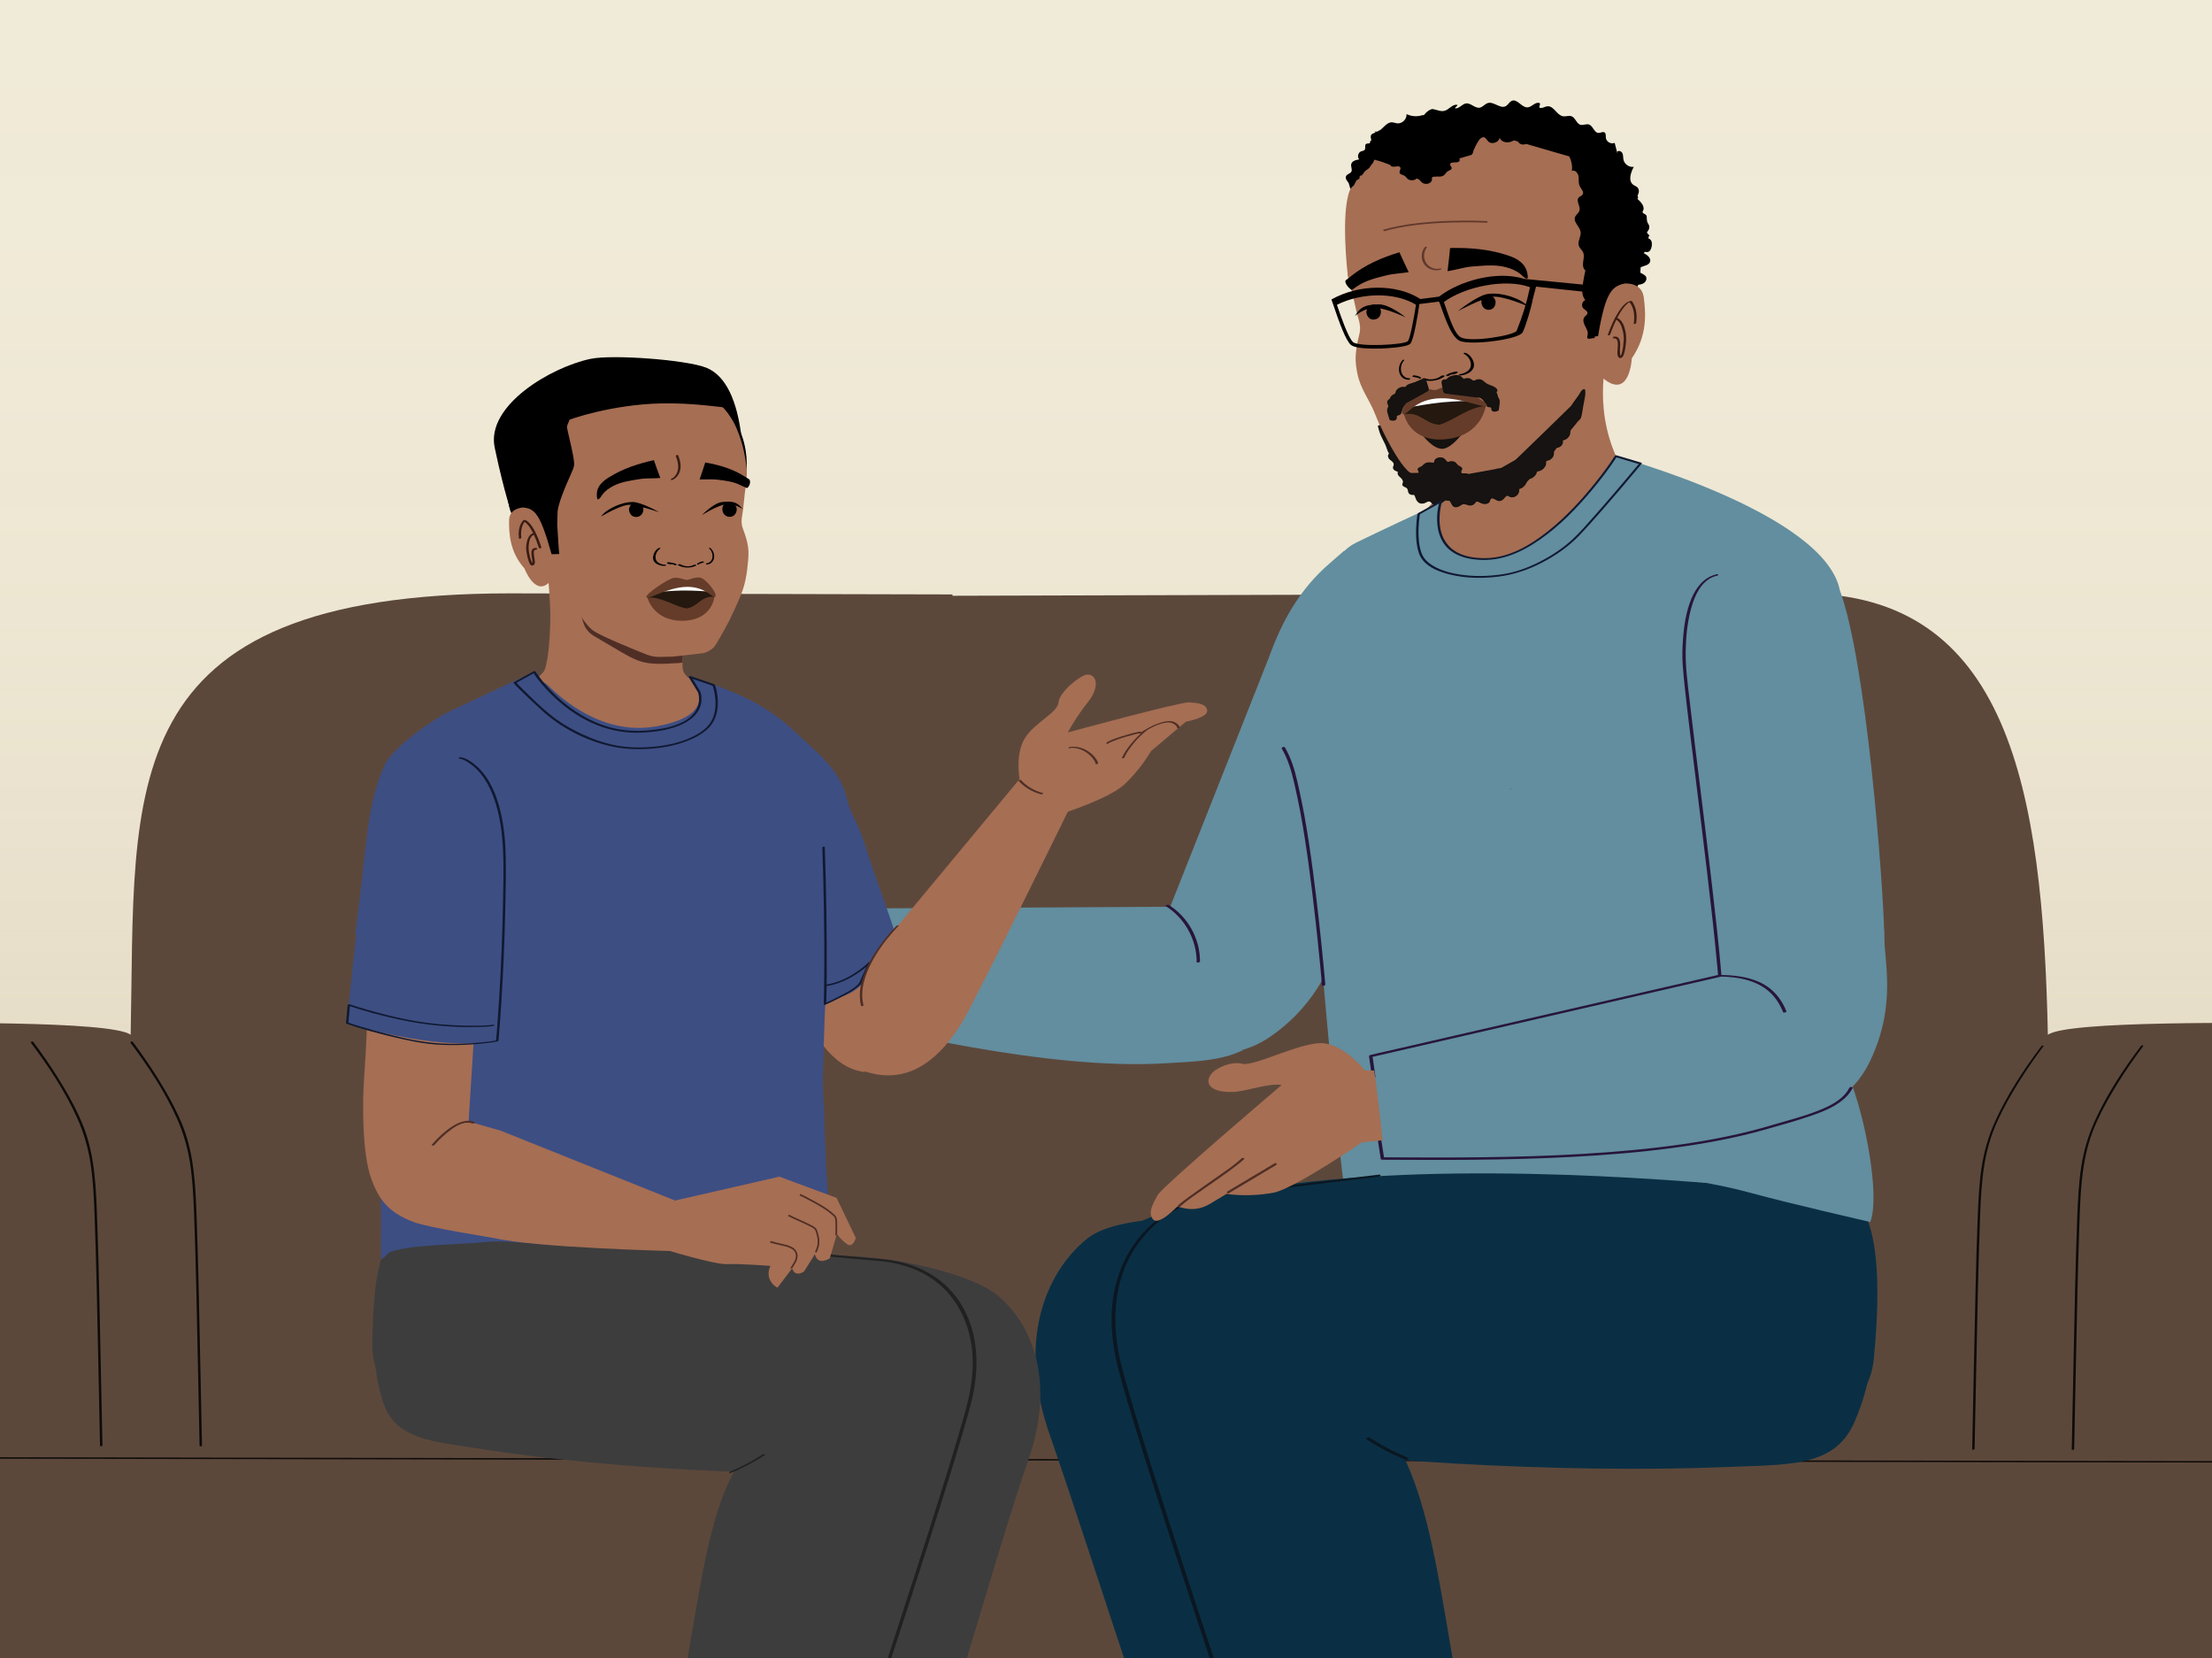 <?xml version="1.0" encoding="UTF-8"?>
<svg id="Layer_2" data-name="Layer 2" xmlns="http://www.w3.org/2000/svg" xmlns:xlink="http://www.w3.org/1999/xlink" viewBox="0 0 1334 1000">
  <rect x="0" y="0" width="1334" height="1000" fill="#808080" stroke="none"/>
  <defs>
    <style>
      .cls-1 {
        fill: #8c542a;
      }

      .cls-2 {
        fill: #101931;
      }

      .cls-3 {
        fill: #010101;
      }

      .cls-4 {
        fill: #653c29;
      }

      .cls-5 {
        fill: #27153c;
      }

      .cls-6 {
        fill: #f1eef7;
      }

      .cls-7 {
        fill: #3d4e83;
      }

      .cls-8 {
        fill: #745245;
      }

      .cls-9 {
        fill: #5c483b;
      }

      .cls-10 {
        stroke: #4f2e25;
      }

      .cls-10, .cls-11 {
        fill: none;
        stroke-miterlimit: 10;
      }

      .cls-12 {
        fill: #a66e53;
      }

      .cls-13 {
        fill: #0a2f44;
      }

      .cls-14 {
        fill: url(#linear-gradient);
        opacity: .5;
      }

      .cls-15 {
        fill: #212121;
      }

      .cls-16 {
        fill: #3d3d3d;
      }

      .cls-17 {
        fill: #fff;
      }

      .cls-11 {
        stroke: #60382b;
      }

      .cls-18 {
        fill: #0d0b09;
      }

      .cls-19 {
        fill: #513835;
      }

      .cls-20 {
        fill: #60382b;
      }

      .cls-21 {
        fill: #151210;
      }

      .cls-22 {
        fill: #f2ebd1;
      }

      .cls-23 {
        fill: #24180f;
      }

      .cls-24 {
        fill: #628e9f;
      }

      .cls-25 {
        fill: #0a1722;
      }

      .cls-26 {
        fill: #825639;
      }

      .cls-27 {
        fill: #381c13;
      }

      .cls-28 {
        fill: #4f2e25;
      }

      .cls-29 {
        fill: #161312;
      }
    </style>
    <linearGradient id="linear-gradient" x1="4528.6" y1="-2178.95" x2="5950.6" y2="-2178.95" gradientTransform="translate(-1545.21 -4622.97) rotate(90)" gradientUnits="userSpaceOnUse">
      <stop offset="0" stop-color="#f0ebe0"/>
      <stop offset=".18" stop-color="#eee8dd" stop-opacity=".99"/>
      <stop offset=".33" stop-color="#e8e1d4" stop-opacity=".97"/>
      <stop offset=".46" stop-color="#ded4c5" stop-opacity=".93"/>
      <stop offset=".59" stop-color="#d0c2b0" stop-opacity=".88"/>
      <stop offset=".72" stop-color="#bdab95" stop-opacity=".82"/>
      <stop offset=".84" stop-color="#a78e73" stop-opacity=".73"/>
      <stop offset=".96" stop-color="#8d6d4d" stop-opacity=".64"/>
      <stop offset="1" stop-color="#83603d" stop-opacity=".6"/>
    </linearGradient>
  </defs>
  <polyline class="cls-22" points="-125.12 1302.94 -125.12 -115.1 1437.82 -115.1 1437.82 1302.94"/>
  <polyline class="cls-14" points="-125.12 1322.95 1392.59 1322.95 1392.59 -99.06 -125.12 -99.06"/>
  <path class="cls-9" d="M-159.5,882.5l1.6-.61,2.84-112.96c4.2-85.25,27.25-147.11,76.3-151.92,33.38,0,146.32-1.55,157.56,7.1,3.12-148.09-12.98-266.24,228.93-266.24l266.66.64c2.85,65.37,10.61,130.52,20.23,195.23,12.07,81.17-11.57,161.84.79,242.97,6.21,40.77-47.46,81.83-42.19,122.74,5.36,41.67,10.78,83.33,16.06,125.01,8.02,63.38,15.71,126.86,22.31,190.44H-169.66v-132.12c-18.95-6.2-32.13-26.69-32.23-50.12v-94.23c.06-36.11,15.36-59.68,42.4-75.94Z"/>
  <path class="cls-9" d="M550.44,1234.9c-.74-18.56-1.46-37.12-2.03-55.69-1.31-42.72-45.14-85.42-45.14-128.15l9.91-691.57,573.81-1.62c124.24.02,144.92,118.15,148.03,266.24,11.24-8.65,124.18-7.1,157.56-7.1,49.04,4.8,72.09,66.67,76.3,151.92l2.84,112.96,1.6.61c27.04,16.26,42.34,39.83,42.4,75.94v94.23c-.1,23.43-13.27,43.92-32.23,50.12v132.12h-933.06Z"/>
  <path class="cls-18" d="M1464.31,881.45c-.24,0-.47,0-.71,0-.7,0-1.41,0-2.11,0-1.15,0-2.31,0-3.46,0h-4.8c-2.03-.01-4.07-.02-6.1-.02-2.45,0-4.91,0-7.36-.01-2.86,0-5.72-.01-8.58-.02-3.24,0-6.49-.01-9.73-.02-3.64,0-7.28-.01-10.92-.02-4.01,0-8.03-.01-12.04-.02-4.38,0-8.75-.02-13.13-.02l-14.18-.03c-5.04,0-10.08-.02-15.13-.03-5.39,0-10.78-.02-16.17-.03-5.7-.01-11.41-.02-17.11-.03-5.98-.01-11.96-.02-17.94-.03-6.3-.01-12.6-.02-18.89-.03-6.58-.01-13.16-.02-19.73-.03-6.85-.01-13.69-.02-20.54-.04s-14.21-.03-21.31-.04c-7.32-.01-14.63-.03-21.95-.04-7.58-.01-15.16-.03-22.74-.04-7.8-.01-15.6-.03-23.4-.04-8.01-.01-16.02-.03-24.03-.04-8.21-.01-16.42-.03-24.63-.04s-16.72-.03-25.08-.04c-8.57-.02-17.14-.03-25.71-.05-8.73-.02-17.47-.03-26.2-.05-8.88-.02-17.77-.03-26.65-.05-9.02-.02-18.05-.03-27.07-.05-9.11-.02-18.23-.03-27.34-.05-9.27-.02-18.54-.03-27.8-.05s-18.74-.03-28.12-.05c-9.43-.02-18.85-.03-28.28-.05-9.55-.02-19.09-.03-28.64-.05-9.62-.02-19.23-.03-28.85-.05-9.67-.02-19.35-.03-29.02-.05-9.72-.02-19.44-.03-29.16-.05-9.71-.02-19.43-.03-29.14-.05-9.78-.02-19.56-.03-29.33-.05-9.79-.02-19.58-.03-29.37-.05-9.79-.02-19.58-.03-29.37-.05-9.78-.02-19.55-.03-29.33-.05-9.71-.02-19.42-.03-29.13-.05-9.72-.02-19.43-.03-29.15-.05-9.67-.02-19.34-.03-29.01-.05-9.61-.02-19.22-.03-28.83-.05-9.5-.02-19-.03-28.5-.05-9.46-.02-18.92-.03-28.38-.05-9.36-.02-18.73-.03-28.09-.05-9.26-.02-18.52-.03-27.78-.05-9.1-.02-18.21-.03-27.31-.05s-18.03-.03-27.04-.05c-8.87-.02-17.75-.03-26.62-.05-8.72-.02-17.44-.03-26.16-.05-8.56-.02-17.11-.03-25.67-.05-8.35-.01-16.69-.03-25.04-.04-8.19-.01-16.39-.03-24.58-.04-8-.01-15.99-.03-23.99-.04-7.78-.01-15.57-.03-23.35-.04-7.56-.01-15.12-.03-22.69-.04-7.3-.01-14.6-.03-21.89-.04-7.08-.01-14.17-.03-21.25-.04-6.83-.01-13.65-.02-20.48-.04-6.56-.01-13.11-.02-19.67-.03-6.25-.01-12.5-.02-18.75-.03-5.98-.01-11.97-.02-17.95-.03-5.68-.01-11.36-.02-17.04-.03-5.36,0-10.73-.02-16.09-.03-5.02,0-10.03-.02-15.05-.03-4.7,0-9.4-.02-14.1-.02-4.35,0-8.7-.02-13.05-.02-3.99,0-7.97-.01-11.96-.02-3.61,0-7.22-.01-10.84-.02-3.21,0-6.43-.01-9.64-.02-2.83,0-5.66-.01-8.49-.02-2.42,0-4.84,0-7.26-.01h-6c-1.57-.01-3.13-.02-4.7-.02-1.12,0-2.24,0-3.36,0h-2.01c-.2,0-.4,0-.61,0-.57,0-1.53.86-.55.86.24,0,.47,0,.71,0h2.11c1.15,0,2.31,0,3.46,0h4.8c2.03.01,4.07.02,6.1.02,2.45,0,4.91,0,7.36.01,2.86,0,5.72.01,8.58.02,3.24,0,6.49.01,9.73.02l10.92.02c4.01,0,8.03.01,12.04.02,4.38,0,8.75.02,13.13.02,4.73,0,9.45.02,14.18.03,5.04,0,10.08.02,15.13.03,5.39,0,10.78.02,16.17.03,5.7.01,11.41.02,17.11.03s11.96.02,17.94.03c6.3.01,12.6.02,18.89.03,6.58.01,13.16.02,19.73.03,6.85.01,13.69.02,20.54.04,7.1.01,14.21.03,21.31.04s14.63.03,21.95.04c7.58.01,15.16.03,22.74.04,7.8.01,15.6.03,23.4.04,8.01.01,16.02.03,24.03.04,8.21.01,16.42.03,24.63.04,8.36.01,16.72.03,25.08.04,8.57.02,17.14.03,25.71.05,8.73.02,17.47.03,26.2.05,8.88.02,17.77.03,26.65.05s18.05.03,27.07.05c9.11.02,18.23.03,27.34.05,9.27.02,18.54.03,27.8.05,9.37.02,18.74.03,28.12.05,9.43.02,18.85.03,28.28.05,9.55.02,19.09.03,28.64.05,9.62.02,19.23.03,28.85.05,9.67.02,19.35.03,29.02.05,9.72.02,19.44.03,29.16.05,9.71.02,19.43.03,29.14.05,9.78.02,19.56.03,29.33.05,9.79.02,19.58.03,29.37.05,9.79.02,19.58.03,29.37.05,9.78.02,19.55.03,29.33.05,9.71.02,19.42.03,29.13.05,9.72.02,19.43.03,29.15.05,9.67.02,19.34.03,29.01.05,9.61.02,19.22.03,28.83.05,9.5.02,19,.03,28.5.05,9.46.02,18.92.03,28.38.05,9.36.02,18.73.03,28.09.05,9.26.02,18.52.03,27.78.05,9.1.02,18.21.03,27.31.05,9.01.02,18.03.03,27.04.05,8.87.02,17.75.03,26.62.05s17.44.03,26.16.05c8.56.02,17.11.03,25.67.05,8.35.01,16.69.03,25.04.04,8.19.01,16.39.03,24.58.04,8,.01,15.99.03,23.99.04,7.78.01,15.57.03,23.35.04,7.56.01,15.12.03,22.69.04,7.3.01,14.6.03,21.89.04,7.08.01,14.17.03,21.25.04,6.83.01,13.65.02,20.48.04,6.56.01,13.11.02,19.67.03,6.25.01,12.5.02,18.75.03,5.98.01,11.97.02,17.95.03,5.68.01,11.36.02,17.04.03,5.36,0,10.73.02,16.09.03,5.02,0,10.03.02,15.05.03,4.7,0,9.4.02,14.1.02,4.35,0,8.7.02,13.05.02,3.99,0,7.97.01,11.96.02,3.61,0,7.22.01,10.84.02,3.21,0,6.43.01,9.64.02,2.83,0,5.66.01,8.49.02h7.26c2,.02,4,.02,6,.02h4.7c1.12.01,2.24.01,3.36.01h2.01c.2,0,.4,0,.61,0,.57,0,1.53-.86.55-.86h0Z"/>
  <path class="cls-18" d="M78.71,628.94c10.7,14.23,20.73,29.41,28.03,45.7,3.88,8.65,6.45,17.67,7.9,27.04,1.58,10.25,2.01,20.64,2.42,30.99.55,14.02.91,28.05,1.25,42.08.4,16.42.74,32.84,1.07,49.26.29,14.49.57,28.98.88,43.47.03,1.46.06,2.92.1,4.38.02.74,1.48.5,1.46-.12-.32-14.06-.59-28.13-.87-42.19-.33-16.54-.66-33.08-1.05-49.62-.34-14.59-.71-29.19-1.24-43.78-.7-19.05-1.22-38.62-8.24-56.6-3.2-8.21-7.36-16.04-11.84-23.61-4.61-7.81-9.64-15.39-14.95-22.74-1.18-1.64-2.38-3.26-3.59-4.87-.38-.5-1.76.05-1.33.63h0Z"/>
  <path class="cls-18" d="M18.66,628.93c10.7,14.24,20.73,29.42,28.04,45.71,3.88,8.65,6.45,17.67,7.9,27.04,1.58,10.25,2.02,20.64,2.42,30.99.55,14.02.91,28.05,1.25,42.08.4,16.42.74,32.84,1.07,49.26.29,14.49.57,28.98.88,43.47.03,1.46.06,2.92.1,4.38.02.71,1.47.45,1.46-.14-.32-14.06-.59-28.13-.87-42.19-.33-16.54-.66-33.08-1.05-49.62-.34-14.59-.71-29.19-1.24-43.78-.7-19.05-1.22-38.61-8.24-56.59-3.2-8.2-7.36-16.03-11.84-23.61-4.61-7.81-9.64-15.39-14.95-22.74-1.18-1.64-2.38-3.26-3.59-4.87-.36-.48-1.75.06-1.33.61h0Z"/>
  <path class="cls-18" d="M1231.14,630.89c-10.67,14.2-20.66,29.32-27.99,45.54-3.92,8.68-6.55,17.75-8.02,27.16-1.59,10.18-2.04,20.5-2.45,30.79-.56,14.05-.92,28.12-1.26,42.18-.4,16.54-.74,33.08-1.07,49.62-.29,14.55-.57,29.1-.88,43.65-.03,1.46-.06,2.92-.1,4.38,0,.28,1.44.07,1.45-.39.32-13.94.58-27.89.86-41.83.33-16.48.66-32.96,1.05-49.43.34-14.55.7-29.1,1.23-43.64.69-19.01,1.14-38.58,8.05-56.56,3.19-8.29,7.37-16.19,11.87-23.83s9.66-15.46,15-22.84c1.18-1.64,2.38-3.26,3.59-4.87.31-.41-1.09-.23-1.32.07h0Z"/>
  <path class="cls-18" d="M1291.16,630.81c-10.73,14.27-20.77,29.49-28.09,45.82-3.83,8.54-6.41,17.45-7.87,26.69-1.62,10.28-2.07,20.69-2.48,31.07-.56,14.01-.92,28.03-1.26,42.05-.4,16.54-.74,33.08-1.07,49.62-.29,14.55-.57,29.1-.88,43.65-.03,1.46-.06,2.92-.1,4.38-.02.67,1.44.4,1.46-.15.32-14,.58-28.01.86-42.01.33-16.48.66-32.96,1.05-49.44.34-14.53.7-29.07,1.23-43.59.69-19.07,1.15-38.71,8.14-56.72,3.22-8.29,7.43-16.2,11.95-23.85,4.58-7.75,9.57-15.26,14.84-22.56,1.18-1.64,2.38-3.26,3.59-4.87.43-.57-1.04-.52-1.36-.09h0Z"/>
  <path class="cls-12" d="M875.67,290.27l91.51-10.07,16.07,27.98s-22.28,23.68-24.71,24.96c-2.43,1.27-59.6,19.66-59.6,19.66,0,0-68-15.11-67.09-15.04.91.07,43.81-47.5,43.81-47.5Z"/>
  <path class="cls-12" d="M969.05,215.74s-9.42,34.01,9.35,66.96c1.8,3.17,19.84,9.42,19.84,9.42l-27.76,10.99c-19.12,5.66-62.52,8.37-81.66,3.73l-16.25-7.81s19.5-5.58,20.19-9.82c.69-4.24-4.87-35.48-4.87-35.48"/>
  <path class="cls-26" d="M971.48,226.71c0,.11,0,.2,0,.3.03-.13.04-.24,0-.3Z"/>
  <path class="cls-12" d="M904.68,292.06l-34.12,1.21-17.29-2.62c-1.72.16-11.62-16.4-12.95-18.53-4.15-6.6-8.45-15.59-11.25-22.88-2.99-7.82-8.54-14.38-10.46-23.91-1.4-6.98-1.79-11.91,1.15-23.67.75-2.99.56-5.9-.38-8.98-2.02-6.49-3.13-14.17-5.64-22.88-.2-.68-1.26-3.99-1.04-4.76,0,0-4.27-36.78,1.42-50.46,5.7-13.68,15.2-20.47,24.72-23.68,9.53-3.21,38.29-3.59,38.29-3.59l34.75-12.52,39.28,18.09,20.1,39.6,1.04,47.61-1.94,42.74"/>
  <path d="M847.68,191.37s-9.63-7.86-16.09-7.8c-9.43.09-11.61,2.43-14.48,7.05,0,0,5.66-5.09,12.31-4.97,6.35.11,18.27,5.72,18.27,5.72Z"/>
  <path d="M879.19,187.62s11.93-9.56,18.18-10.36c9.12-1.17,20.56,3.25,23.96,7.45,0,0-15.18-6.68-21.57-5.68-6.12.96-20.56,8.59-20.56,8.59Z"/>
  <path d="M874.51,149.58c-.23,2.23-.46,4.46-.69,6.7-.17,1.7-.69,5.58-.85,7.28,5.51-.87,10.57-2.51,14.1-2.76,7-.49,14.22-1.48,21.06.33,3.27.87,6.11,2.04,8.7,4.05.82.63,2.94,3.24,4.31,2.77.56-.19-.03-3.03-.09-3.32-1.22-5.72-5.67-8.52-11.27-10.44-11.42-3.92-23.22-4.87-35.27-4.61"/>
  <path d="M811.49,169.14s3.11-2.48,3.14-2.5c8.69-6.98,18.7-11.27,29.32-14.49.94,2.03,1.87,4.08,2.81,6.12.71,1.56,2.09,4.32,2.8,5.88-5.11.76-9.71,1-12.88,1.78-6.28,1.55-12.93,3.1-18.32,6.78-.43.29-2.7,1.91-3.1,2.21-3.15-1.96-4.37-4.96-3.76-5.79Z"/>
  <path class="cls-21" d="M882,261.42l-24.2.97s6.54,8.82,12.42,8.28c3.68-.34,8.24-4.76,11.78-9.25Z"/>
  <g>
    <path class="cls-3" d="M859.58,228.21c2.88,1.22,7.03.49,9.64-1.52.58-.44,2.66-.26,1.85.37-3.44,2.65-9.43,3.42-13.14,1.85-.37-.16-.33-.44.1-.63.44-.2,1.17-.23,1.56-.07"/>
    <path class="cls-3" d="M872.18,226.15c1.76-1.06,3.79-1.72,5.84-2.08.3-.05.7.03.94.21.19.14.24.35.03.51-.9.65-2.09.99-3.21,1.07-.35.03-.82-.02-1.05-.31-.21-.27.11-.48.39-.51.92-.07,1.85-.34,2.59-.87.33.24.65.48.98.72-1.83.32-3.64.92-5.21,1.87-.31.19-.79.13-1.1-.02-.23-.11-.5-.4-.18-.59"/>
    <path class="cls-3" d="M880.4,225.66c2.41-.28,5.15-1.62,6.17-3.59,1.53-2.97-.54-7.17-3.72-8.69-.35-.17-.2-.43.13-.54.42-.14.95-.02,1.31.15,2.77,1.32,4.8,4.72,4.65,7.39-.14,2.49-2.3,4.43-5.12,5.41-.84.29-1.74.52-2.64.63-.36.04-1.03,0-1.24-.29-.21-.28.11-.44.46-.48"/>
    <path class="cls-3" d="M855.04,227.37c.1-.3-.15-.46-.35-.44-.65.08-1.33-.05-1.93-.46-.19.29-.38.57-.57.86,1.32.03,2.67.34,3.91,1.03.25.14.57,0,.76-.19.14-.15.28-.47.03-.61"/>
    <path class="cls-3" d="M856.9,227.56c-1.39-.77-2.9-1.11-4.37-1.14-.22,0-.48.14-.62.36-.11.17-.11.39.06.5"/>
    <path class="cls-3" d="M850.05,228.16c-1.58.08-3.52-.82-4.47-2.61-1.42-2.7-.65-6.14,1.15-8.11.2-.21.06-.46-.16-.51-.29-.07-.61.13-.81.35-1.56,1.72-2.44,4.36-1.94,6.97.47,2.44,2.13,4.02,4.07,4.56.58.16,1.19.25,1.78.22.24-.01.66-.16.75-.47.09-.31-.14-.42-.36-.4"/>
  </g>
  <path class="cls-11" d="M896.97,133.86s-37.6-2.15-62.61,5.15"/>
  <path d="M811.86,106.09c.65-1.18,2.42-1.34,3.09-2.51.75-1.32-.36-2.99-.08-4.48.37-1.99,2.83-2.67,4.84-2.95-1.35-1.45-.69-4.2,1.16-4.88.75-.28,1.67-.3,2.15-.95.7-.96-.15-2.58.71-3.39.58-.55,1.55-.32,2.31-.53.15-.49.29-.99.44-1.48.18-.09.35-.19.53-.29-.13-.98-.62-2.13-.21-3.03.42-.94,1.63-1.29,2.73-1.64-.13-.28-.34-.53-.64-.73.86.3,1.64.18,2.39-.16.21-.24.31-.54.25-.93l.1.76c2.44-1.36,4.52-5.03,7.52-5.14,1.16-.04,2.27.48,3.43.62,3.01.35,5.95-2.55,5.65-5.57,3.02,1.47,6.63,1.68,9.79.57l.58.15c1.57-2.05,4.15-4.02,5.68-3.73,2.31.44,4.62,1.64,6.88,1.03,2.7-.73,4.59-3.9,7.38-3.65,1.63.14-2.29,2.18-.65,2.18,2.34,0,3.92-2.68,6.24-2.98,2.92-.39,5.36,3.09,8.25,2.56,1.86-.35,3.07-2.25,4.89-2.79,3.61-1.08,7.44,3.65,10.77,1.89,1.43-.75,2.14-2.5,3.6-3.19,3.39-1.61,6.23,4.48,9.93,3.86,2.28-.38,3.96-2.89,6.25-2.7,2.5.21-1.07,3.03,1.44,3.11,1.4.05,2.65-.98,4.05-1.04,3.83-.17,5.4,5.2,9.15,6.01,1.73.37,3.6-.59,5.26.02,2.04.75,2.78,3.49,4.48,4.68.21.11.42.23.63.35.11.05.23.09.35.12,1.64.43,3.4-.69,5.01-.19,2.58.79,3.2,5.14,5.9,5.12,1.21,0,2.5-.99,3.53-.34,1,.63.7,2.12.83,3.3.26,2.36,3.15,4,5.3,3.01.27.96,1.04,3.95,1.75,6.71l-.19-1.31c.77-1.06,2.59-.33,3.13.87.54,1.2.35,2.58.62,3.87.57,2.73,3.47,4.74,6.22,4.33-1.91,3.5-3.5,8.56-.25,10.86.79.56,1.78.84,2.46,1.52,1.12,1.12,1.07,3.02.32,4.41-.75,1.39.86,1.57-.4,2.53,2.35,1.87,4.93,4.96,3.28,7.47-.91,1.38,2.33,1.48,2.4,3.13.07,1.93-.04,3.16,1.07,4.74.93,1.31.44,3.23-.66,4.4-1.1,1.17,2.33,2.28.83,2.84-.59,2.16,0,.61,1.33,2.42,1.18,1.59.37,6.3-1.52,6.9-1.89.6-1.54-.66-2.89.78,2.12,1.09,4.61,3.01,3.86,5.27-.71,2.15-3.57,2.28-5.67,3.3-.06,1.04-.13,2.12-.2,3.25,1.19.72,2.81,1.27,3.44,2.49.67,1.3-.1,2.97-1.31,3.78-1,.67-2.21.91-3.42,1.06-2.49,5.54-7.4,18.54-11.56,29.8l-14.6,1.34-.03.88c-1.05.16-2.1.32-3.14.48-.33.05-.68.1-.97-.06-.72-.4-.37-1.46-.19-2.27.41-1.86-.7-3.68-1.58-5.37-.88-1.69-1.53-3.89-.34-5.39.62-.79,1.72-1.34,1.79-2.35.09-1.31-1.56-1.92-2.48-2.85-1.43-1.46-.73-4.36,1.22-5,0,0-2.41-2.41-1.81-7.42.6-5.01,1.83-10.4,1.83-10.4h0c-.32-.34-.63-.69-.86-1.09-1.69-2.94.9-6.89-.53-9.96-.64-1.38-2.01-2.34-2.53-3.77-1-2.73,1.47-5.64,1.05-8.51-.48-3.23-4.48-5.8-3.37-8.86.54-1.5,2.19-2.4,2.65-3.93.8-2.66-2.3-5.96-.39-7.97.66-.7,1.75-.92,2.29-1.72,1.08-1.61-.92-3.43-1.75-5.18-.86-1.81-.4-3.95-.71-5.93-.32-1.98-2.27-4.08-4.06-3.17.59-2.02-.11-6.14-1.54-8.76l-6.42-1.86c-.23-.03-.44-.09-.63-.18l-18.79-5.45c-.87.26-1.75.41-2.65.29-1.01-.14-1.94-.88-2.41-1.75l-2.39-.69c-1.09.57-2.22,1.01-3.43,1.15-2.14.24-4.58-.77-5.25-2.81-.43,3.04-4.99,4.41-7.03,2.12-.81-.91-1.4-2.31-2.62-2.39-.54-.04-1.06.22-1.53.5-1.52.92-3.31,4.72-4.59,7.57-.2,1.15-.54,2.07-1.17,2.58-.51.15-3.7,1.12-7.37,2.18.51.72.36,1.67-.7,2.09-1.42.57-3.63-.05-4.58.85-1.04.99,1.17,2.18.59,3.31-.36.71-1.63,1.02-2.43,1.56-.96.65-1.22,1.61-2.11,2.3-.91.7-2.45,1.02-3.73.77-1.34.2-3.18-.21-3.54.75-.1.26,0,.52.02.78.13,1.02-.64,2.1-1.86,2.61-1.22.5-2.81.4-3.83-.26-.99-.64-1.41-1.69-2.46-2.27-.33-.18-.72-.32-1.1-.45-.31.34-.72.63-1.2.82-1.22.5-2.81.4-3.83-.26-.99-.64-1.41-1.69-2.46-2.27-.88-.49-2.18-.63-2.66-1.38-.76-1.19,1.23-2.91.04-3.86-1.08-.87-3.16.2-4.66-.21-.58-.16-.93-.52-1.1-.96-2.85-1.05-6.01-2.42-9.76-3.18-.09.04-.18-1.39-.27-1.35.12.45.33.89.27,1.35-.25,2.1-1.38,2.32-2.4,4.18-.77,1.39-1.94,1.68-3.12,2.75-.56.51-1.57,2.59-2.32,2.68-1.29.16-.71.18-.97,1.46-.19.95-1.52.83-2.01,1.67-.6,1.02-1.16,2.9-2.2,3.44-.33.17-1.04,1.22-1.31,1.44-.22-.44-.86-3.39-1.15-3.74-.98-1.17-2.14-2.71-1.41-4.05Z"/>
  <path d="M970.62,177.6l-.46-4.45-50.86-4.95h0c-16.63-5.18-38.95,1.1-51.45,10.7l-11.55,1.49.09-.19c-14.33-9.09-36.89-8.91-53.44.42l.61,1.81h0c.01.11.15.38.27.75l.55,1.57c3.39,10.04,7.26,20.63,10.31,23.26,2.05,1.78,8.37,2.22,13.54,2.24,1.96.03,3.74-.03,5.02-.06,1.54-.06,15.21-.6,17.31-2.93,2.1-2.33,4.72-18.72,5.42-23.88l11.85-1.48c1.83,3.83,6.25,20.6,12.32,23.61,6.07,3.01,35.68-.64,38.09-5.05,1.71-3.15,5.17-14.52,6.19-20.21l1.91-7.37,44.26,4.71ZM849.07,205.76c-2.32,2.26-29.51,3.63-33.07.57-3-2.59-7.84-16.91-9.66-22.29l-.02-.23c14.86-7.47,35.19-7.66,47.63,0-1.4,8.93-3.57,20.44-4.88,21.89v.05ZM914.65,199.5c-1.5,2.79-27.29,7.12-33.55,4.02-4.35-2.14-7.79-14.39-10.33-21.35,12.23-9.13,37.08-14.51,51.94-8.94-1.89,8.98-4.59,17.77-8.07,26.27h0Z"/>
  <path d="M830.23,183.95c-1.88-.76-4.12.22-5.19,1.36-.25.27-.71,1.06-.94,2.27-.3,1.55.46,3.19,1.5,4.14,1.39,1.27,3.52,1.3,5.06.4,2.09-1.23,2.55-3.93,1.83-5.79-.13-.34-.74-1.77-2.26-2.39"/>
  <path d="M894.45,179.09c1.66-1.09,4.49-1.1,5.73-.17.29.22,1.08.85,1.53,1.99.57,1.46.15,3.22-.67,4.35-1.1,1.5-3.12,1.93-4.77,1.33-2.23-.82-3.17-3.39-2.82-5.35.07-.36-.35-1,.99-1.89"/>
  <path class="cls-21" d="M900.95,237.28c1.53,1.14,3.19,2.48,3.48,4.37.11.69.02,1.39-.07,2.07-.14,1.07-.27,2.13-.41,3.2-.03.21-.06.43-.19.6-.14.18-.38.27-.6.35-.71.24-1.44.49-2.18.41-.74-.08-1.49-.59-1.59-1.33-.04-.3.02-.63-.12-.9-.29-.52-1.05-.39-1.63-.49-1.47-.26-1.93-2.09-2.67-3.38-1.01-1.76-2.95-2.79-4.92-3.29-.99-.25-2.03-.39-2.95-.84-.92-.45-1.74-1.3-1.78-2.32"/>
  <path class="cls-21" d="M839.21,242.77c-1.32,1.39-2.72,2.99-2.68,4.9.01.69.22,1.37.42,2.03.32,1.03.63,2.05.95,3.08.06.2.13.42.29.56.17.16.42.2.65.24.74.12,1.5.24,2.22.03.72-.21,1.37-.84,1.34-1.59-.01-.31-.13-.62-.03-.91.19-.56.97-.57,1.53-.77,1.41-.5,1.54-2.39,2.05-3.79.69-1.9,2.43-3.26,4.28-4.08.94-.42,1.93-.73,2.76-1.33.83-.6,1.49-1.57,1.36-2.59"/>
  <path class="cls-12" d="M966.52,227.94c16.44,13.79,17.58-11.86,17.58-11.86,9.59-13.77,8.4-27.46,7.2-36.78-1.2-9.33-11.48-8.3-11.48-8.3-8.66,1.71-12.16,6.74-16.93,36.86"/>
  <path class="cls-27" d="M970.99,201.83c1.56-4.28,3.32-8.53,5.62-12.47,1.21-2.07,2.58-4.13,4.33-5.79.47-.44.96-.85,1.51-1.19.21-.13.28-.16.43-.24.27-.14.08.02.31-.12-.06.04-.06.03-.11.03.04,0-.47.05-.46,0-.04.16.92,1.3,1.03,1.49,2.01,3.55,2.21,7.83,1.6,11.77-.02.15,1.38.05,1.45-.39.61-3.91.41-8.12-1.53-11.65-.27-.49-.66-1.36-1.15-1.68-.27-.17-.62-.08-.93,0-3.05.74-5.29,3.94-6.89,6.39-2.84,4.37-4.86,9.25-6.64,14.13-.09.25,1.29.11,1.43-.26h0Z"/>
  <path class="cls-27" d="M973.31,204.08c3.02-.39,2.33,4.49,2.23,6.3-.07,1.34-.7,5.67,1.69,5.56,1.22-.06,1.77-1.39,2.1-2.37.72-2.12,1.02-4.4,1.23-6.63.25-2.62.21-4.89-.36-7.46-.68-3.06-2.03-6.81-5.3-7.91-.62-.21-1.7.69-.84.98,2.74.92,3.89,4.14,4.53,6.69.51,2.04.75,3.96.63,5.91-.14,2.32-.39,4.66-.92,6.92-.17.73-.37,1.47-.69,2.16-.07.14-.38.5-.39.65l-.03.03c-.11.1,0,.09.32-.03-.04-.1-.19-.14-.22-.25-.66-2.24-.19-4.56-.2-6.89-.01-2.45-.65-5.11-3.66-4.72-.8.1-1.11,1.19-.13,1.06h0Z"/>
  <polygon class="cls-1" points="738.14 940.86 701.39 940.86 718.95 1032.4 751.97 1032.4 738.14 940.86"/>
  <g id="freepik--Character--inject-2">
    <path class="cls-24" d="M786.35,448.09l25.6-90.82s-15.7-19.35,6.2-30.13c11.1-5.46,42.37-20.21,49.15-22.99-1.01,9.42-2.65,23.94,4.15,28.45,9.53,6.32,17.03,4.68,28.43,4.02,10.93-.64,25.11-8.97,35.05-13.45,18.6-8.38,36.9-26.75,39.6-48.01l26.01,22.29s63.79,32.09,73.45,35.1c9.65,3.01-8.37,226.18-8.37,226.18l34.73,75.84c2.98,9.73,32.61,39.15,15.34,98.86,0,0-200.14,9.34-221.89,10.86-25.27,1.77-71.57,5.19-78.97-6.31-7.41-11.5-28.47-289.87-28.47-289.87Z"/>
  </g>
  <path class="cls-13" d="M731.88,847.24c-1.39-5.94-3.11,15.66-5.05,9.89-4.39-13.03-10.01-25.64-16.49-37.77-6.65-12.47-14.27-24.44-22.82-35.7-5.81-7.65-12.06-15-18.8-21.86,122.78-35.42,404.1-51.36,404.1-51.36,0,0,85.56,54.64,45.6,147.13-11.97,27.71-39.98,25.68-79.92,27.3-94.6,3.84-235.75-3.74-305.24-18.11-.47-.1-.92-19.42-1.39-19.52Z"/>
  <path class="cls-13" d="M728.7,869.13c-2.16-5.48-4.62-10.85-7.29-16.09-6.02-11.85-13.16-23.12-21.05-33.81-8.11-10.99-17.06-21.37-26.81-30.94-6.62-6.5-29.38,11.42-36.78,5.8,13.52-133.63,473.45-72.41,473.45-72.41,0,0,30.22-7.71,19.81,98.07-9.78,99.4-303.27,41.9-399.97,36.21-.46-.03-.91,13.21-1.37,13.17Z"/>
  <path class="cls-19" d="M911.14,475.38c-.08,0-.15.02-.22.04-.02.29-.12.59.14.84.03-.29.06-.59.08-.88Z"/>
  <path class="cls-19" d="M903.38,558.53c.07.04.14.07.21.08"/>
  <path class="cls-8" d="M843.39,469.36c.1-.02.2-.03.3-.05-.1-.05-.2-.09-.3-.14-.04.06-.04.13,0,.19Z"/>
  <path class="cls-8" d="M886.89,473.21c-.1-.06-.19-.12-.29-.18-.03.05-.06.11-.08.16.12,0,.25.02.37.03Z"/>
  <path class="cls-8" d="M844.32,469.37c.14.01.27.02.41.03-.13-.14-.26-.15-.41-.03Z"/>
  <path class="cls-24" d="M910.19,475.32c-.1-.13-.22-.14-.35-.04.12.01.23.02.35.04Z"/>
  <path class="cls-13" d="M633.01,865.18c24.36,69.66,78.2,242.12,111.76,326.36,0,0,92.31,4.69,99.26-16.54,0,0-2.52-427.71-59.09-435.33-41.71-5.62-108.15-10.05-129.68,7.66-25.84,21.25-41.43,63-22.25,117.86Z"/>
  <path class="cls-13" d="M678.13,818.49s14.18-2.72,34.42-2.31c-3.92-8.5-5.26-14.83-5.26-14.83,1.88-2.15,3.87-4.35,5.95-6.59,11.59,2.71,22.91,6.45,33.9,10.9,12.78,5.18,25.14,11.35,36.93,18.37,11.37,6.77,22.24,14.41,32.26,22.95,2.84,2.42,5.6,4.92,8.28,7.5-.34.1,5.56-.77,5.22-.67,39.15,40.88,38.16,132.14,60.8,214.94,16.61,60.73,34.5,110.23,34.5,110.23-8.99,20.44-120.96,28.82-120.96,28.82-39.81-110.22-126.05-389.32-126.05-389.32Z"/>
  <path class="cls-25" d="M796.36,1191.38c-.53-1.55-1.06-3.11-1.59-4.66-1.49-4.38-2.98-8.76-4.47-13.14-2.3-6.78-4.6-13.55-6.9-20.33-2.97-8.75-5.93-17.5-8.88-26.25-3.48-10.29-6.95-20.59-10.41-30.88-3.84-11.41-7.67-22.82-11.5-34.24-4.05-12.1-8.1-24.21-12.13-36.32-4.12-12.37-8.22-24.74-12.31-37.12-4.03-12.21-8.05-24.42-12.05-36.64-3.8-11.62-7.58-23.25-11.33-34.88-3.42-10.61-6.81-21.22-10.17-31.84-2.89-9.16-5.75-18.34-8.55-27.53-2.22-7.29-4.41-14.6-6.49-21.93-1.42-4.99-2.81-10-3.97-15.06-3.75-16.35-4.36-33.78.61-49.95,5.04-16.39,15.83-30.57,30.5-39.51,7.8-4.75,16.52-7.99,25.53-9.48,2.72-.45,5.48-.7,8.22-1.03,8.33-1,16.66-2,24.99-2.99,11.79-1.41,23.58-2.82,35.37-4.24,8.85-1.06,17.71-2.12,26.56-3.18,1.33-.16,2.66-.32,3.99-.48,1.11-.13,1.89-1.45.31-1.26-5.21.62-10.42,1.25-15.63,1.87-11.23,1.35-22.46,2.69-33.7,4.04-10.79,1.29-21.58,2.58-32.37,3.88-6.45.77-13.09,1.27-19.47,2.5-17.72,3.42-34.08,13.11-45.05,27.53-10.22,13.44-15.01,30.15-15.11,46.92-.07,10.84,1.71,21.52,4.45,31.98,1.62,6.18,3.4,12.32,5.2,18.45,2.44,8.28,4.97,16.53,7.53,24.77,3.1,9.99,6.25,19.95,9.43,29.91,3.56,11.16,7.16,22.3,10.77,33.44,3.91,12.05,7.85,24.09,11.81,36.12,4.07,12.39,8.17,24.78,12.27,37.16,4.09,12.34,8.2,24.68,12.32,37.02s7.96,23.81,11.96,35.7c3.68,10.95,7.36,21.9,11.06,32.85,3.24,9.61,6.49,19.22,9.74,28.83,2.66,7.86,5.33,15.73,8,23.59,1.91,5.63,3.82,11.26,5.74,16.89,1.02,3,2.04,5.99,3.06,8.99.13.38.26.75.39,1.13.27.8,2.54.15,2.28-.61h0Z"/>
  <path class="cls-24" d="M1127.93,737s-48.22-11.02-71.8-17.47c-91.18-24.94-239.01-12.7-239.01-12.7,0,0,277.94-79.26,289.93-70.42,11.98,8.84,28.45,80.55,20.89,100.6Z"/>
  <path class="cls-24" d="M1112.9,583.06c10.97.87,11.87-1.07,22.78.29.51-7.25.73-14.09.61-20.83-.52-28.67-10.6-163.17-26.73-206.48-9.13-46.79-135.03-80.89-135.03-80.89l52.72,170.09,11.27,131.08c18.61,3.86,55.42,5.24,74.38,6.74Z"/>
  <g>
    <path class="cls-29" d="M838.43,273.67c-.76-1.12-1.29-2.64-1.72-4.3-3.4-7.62-3.54-5.88-5.08-12.46,6.11,13.51,14.32,26.46,18.28,28.7.14.08.91.21,1.95.25.1-.05.2-.1.32-.14,1.18-.36,2.93.28,3.75-.39.9-.73-.8-1.84-.26-2.71.34-.55,1.38-.72,2.06-1.1.81-.46,1.09-1.22,1.85-1.72.78-.51,2.05-.67,3.06-.38,1.09-.08,2.55.38,2.9-.37.09-.2.04-.42.03-.63-.04-.83.65-1.66,1.67-1.98,1.02-.33,2.29-.14,3.07.46.76.58,1.03,1.45,1.84,1.99.25.17.56.3.86.44.28-.25.62-.46,1.02-.59,1.02-.33,2.29-.14,3.07.46.76.58,1.03,1.45,1.84,1.99.68.45,1.72.65,2.06,1.29.53,1.01-1.18,2.27-.28,3.11.82.77,2.57.04,3.74.47.22.08.38.2.51.33,6.69-1.14,20.09-3.62,20.35-3.66l8.92-5.06c1.47-1.07,33.94-32.85,33.94-32.85.45-1.01,6.19-8.42,6.37-9.37.1-.06.2-.13.32-.18.04-.02.13-.06.21-.11.02.06.05.14.06.18.09.39.11.81.13,1.21.05,1.75-.17,3.49-.57,5.21-.61,2.63-.88,5.28-1.39,7.92-.18.93-.41,1.85-.66,2.76-.68.5-1.99,2.01-3.74,4.19-.27.55-.66,1.05-1.13,1.42-.48.61-.99,1.26-1.52,1.93.56,2.46-1.59,5.51-4.19,5.36-.1.12-.19.25-.29.37.59,1.74-.75,3.95-2.63,4.06-.19.01-.39,0-.58,0-.76.95-1.52,1.91-2.31,2.88.06.34.11.68.14,1,.18,2.24-2.1,4.24-4.28,4.02-.14.17-.29.34-.43.52.73,2.89-2.11,6.24-5.11,5.85-.12.13-.24.27-.36.4-.21,2.08-2.01,3.85-4.05,4.27-.72.73-1.43,1.42-2.14,2.09-.6,2.11-2.5,3.88-4.71,4.06-.05.04-.11.09-.16.13,1.25,2.25-1.51,5.49-3.93,4.51-.68-.27-1.29-.79-2.02-.82-1.99-.09-2.77,3.23-4.76,3.23-.81,0-1.49-.58-2.22-.95-2.19-1.09-3.45-1.2-4.29,1.09,0,0-.18,2.32-3.44,1.47-1.82-.47-3.36-2.26-4.73-.97-.6.57-.96,1.39-1.68,1.8-1.64.96-3.66-.84-5.54-.55-1.73.27-3.11,2.27-4.79,1.79-1.65-.47-1.85-2.82-3.13-3.91-1.01-.02-2.02-.05-3.03-.1-2.19,1.12-4.45,3.85-6.55,2.64-.88-.51-1.35-1.61-2.3-1.98-1.54-.6-3.03,1.06-4.68,1.22-2.4.24-3.69-2.49-4.23-4.96-.26-.14-.51-.27-.76-.42-1.19.46-2.79-.17-3.16-1.43-.16-.54-.12-1.14-.28-1.66-.23-.3-.45-.6-.65-.91-.93-.67-2.51-.76-2.59-1.87-.05-.62.48-1.14.62-1.75-.37-.71-.76-1.45-1.16-2.23-.3-.25-.62-.48-.92-.7-1.03-.73-1.94-2.28-1.03-3.12,0-.02-.02-.03-.02-.05-1.49-.33-3.33-1.16-3.11-2.66.07-.48.37-.91.45-1.39.23-1.38-1.26-2.33-2.34-3.21-1.09-.88-1.74-2.92-.43-3.42Z"/>
    <path class="cls-21" d="M839.1,273.4c-1.21-1.9-1.63-4.18-2.58-6.21-.61-1.29-1.26-2.55-1.91-3.81-1.1-2.13-1.71-4.34-2.26-6.66l-1.45.39c2.38,5.23,5.01,10.35,7.93,15.29,2.21,3.73,4.54,7.47,7.39,10.74.82.94,1.72,1.97,2.8,2.62,1.5.91,3.43.24,5.04.27,1.1.02,3.27-.28,2.74-1.87-.11-.34-.49-.73-.5-1.1-.02-.69.74-.83,1.28-1.07,1.02-.45,1.43-1.2,2.26-1.86,1.5-1.18,5.3.94,6.36-1.08.36-.69-.2-1.38.62-1.97.95-.68,2.26-.45,3.07.31.92.86,1.32,1.71,2.53,2.26.35.16.88-.02,1.16-.24,1.06-.84,2.53-.39,3.33.52.48.55.81,1.16,1.44,1.57.52.35,1.42.49,1.81,1.01.5.68-.12,1.37-.33,2.03-.35,1.12.46,1.67,1.5,1.77.62.06,1.24-.05,1.87-.03.75.03,1.15.52,1.91.42,5.28-.7,10.54-1.87,15.77-2.82,1.41-.26,2.85-.45,4.25-.78.97-.22,1.86-.9,2.72-1.39,1.76-1,3.51-1.99,5.27-2.99.65-.37,1.34-.69,1.92-1.17,1.63-1.34,3.11-2.91,4.63-4.37,2.78-2.67,5.55-5.35,8.31-8.04,5.71-5.55,11.41-11.1,17.1-16.67,1.19-1.17,2.56-2.28,3.64-3.56.77-.91,1.38-2.03,2.09-3,1.27-1.76,2.59-3.5,3.77-5.32.32-.5.52-1.06.95-1.28h-1.17c.51,1.46.18,3.39-.06,4.86-.28,1.72-.71,3.41-.98,5.13-.26,1.63-.48,3.27-.82,4.89-.14.65-.19,1.64-.55,2.19-.19.29-.58.54-.82.79-.9.95-1.8,1.97-2.59,3.02-.86,1.16-1.83,2.22-2.7,3.39-.58.78-.16,1.89-.54,2.85-.24.6-.6,1.18-1.06,1.63-.65.62-1.23.68-2.08.83-.31.06-.55.16-.78.37-.49.46-.27.57-.22,1.16.06.64-.13,1.31-.46,1.85-.57.92-1.09.81-2.04,1.04-1.03.25-1.58,1.38-2.21,2.17-.29.36-.84.82-.93,1.28-.05.27.13.71.14,1,.02.41-.03.82-.17,1.2-.22.65-.65,1.24-1.19,1.65-.69.53-1.31.48-2.09.6-.32.05-.54.17-.78.37-.6.51-.43.68-.38,1.36.09,1.32-.53,2.66-1.46,3.58-.52.51-1.19.95-1.93,1.05-.53.07-1.05-.11-1.54.19-.46.28-.54.59-.69,1.04-.27.76-.46,1.42-1,2.06-.68.8-1.43,1.05-2.36,1.44-.59.24-.95.7-1.41,1.15-.43.42-1.07.85-1.37,1.37-.38.68-.56,1.4-1.09,2.03-.64.75-1.47,1.31-2.44,1.52-.47.1-.8.14-1.19.45-.06.05-.2.2-.15.3.7,1.46-.2,4.28-2.19,4.09-.79-.07-1.45-.75-2.22-.92-.59-.13-1.22-.06-1.78.16-1.1.43-1.74,1.41-2.51,2.24-.19.2-.56.66-.86.73-.48.11-1.04-.3-1.44-.52-.69-.39-1.39-.76-2.16-.98-.99-.28-2.09-.22-2.93.44-.69.54-.88,1.29-1.19,2.05-.64,1.57-2.6.58-3.7.02-1.17-.6-2.33-1.1-3.6-.48-.62.31-1.01.83-1.44,1.36-.98,1.2-1.97.74-3.26.36-1.38-.41-2.66-.46-3.98.19-.71.35-1.42,1.04-2.18,1.25-1.19.33-1.81-.77-2.27-1.63-.32-.59-.59-1.22-1.02-1.73-.54-.65-1.04-.52-1.86-.54-.76-.02-1.68-.21-2.42,0s-1.42.82-2.04,1.26c-.73.52-1.6,1.32-2.51,1.51-1.27.26-1.82-.77-2.62-1.52-1.04-.98-2.34-.94-3.61-.44-.81.32-1.69,1-2.59,1-1.08,0-1.92-.99-2.41-1.84-.71-1.23-.65-3.69-2.54-3.53-1.29.11-2.27-.3-2.53-1.68-.17-.91-.2-1.67-.98-2.31-.65-.53-1.85-.54-2.29-1.31-.33-.57.03-1.03.26-1.55.29-.65.16-.72-.16-1.34-.25-.48-.45-1.1-.78-1.51-.26-.32-.65-.52-.97-.78-.79-.62-1.87-1.86-1.03-2.84.05-.06.07-.12.05-.2-.15-.29-.56-.29-.84-.37-.62-.19-1.3-.46-1.77-.92-1.13-1.12.17-2.14-.08-3.4-.22-1.11-1.32-1.82-2.13-2.48-.63-.52-2.24-2.48-.92-3.15.86-.44-.43-.62-.89-.39-1.19.6-1.19,1.84-.6,2.9.73,1.32,2.81,1.92,3.08,3.5.14.82-.51,1.47-.46,2.28.04.72.54,1.26,1.11,1.65.53.36,1.14.46,1.69.75s.08-.18.04.39c-.02.29-.08.49-.03.79.12.71.63,1.37,1.16,1.84.83.73,1.48,1.24,1.91,2.32.31.77.17.95-.09,1.66-.12.35-.23.7-.11,1.06.16.49.63.77,1.07.99.77.39,1.47.53,1.94,1.32.51.87.22,1.94.93,2.73.87.97,2.32,1.09,3.49.72h-.67c.91.53.95,1.7,1.37,2.61.32.71.75,1.42,1.33,1.95,1.07.96,2.48,1.06,3.8.62.89-.29,2.19-1.33,3.17-1.02.92.29,1.39,1.43,2.21,1.92,1.18.71,2.6.39,3.76-.2.8-.4,1.51-.94,2.24-1.45.39-.27.9-.78,1.37-.91.2-.05.98.09,1.3.1.53.02.92-.06,1.3.32.31.31.51.78.72,1.17.34.65.66,1.37,1.21,1.87,1.04.94,2.49.71,3.65.14.79-.39,1.54-1.12,2.4-1.33,1.08-.26,2.26.44,3.3.68,1.42.32,2.81.01,3.79-1.1.25-.28.47-.74.78-.97.66-.49,1.21-.1,1.78.19.85.43,1.67.85,2.62,1.01,1.11.18,2.41.07,3.3-.7.5-.43.62-.95.83-1.53.4-1.11.95-1.32,2-.91.88.34,1.65.97,2.54,1.26,1.22.39,2.44-.06,3.34-.9.45-.42.82-.92,1.24-1.38s.8-.83,1.48-.68c.51.12.96.53,1.46.7,1.23.42,2.62.06,3.65-.68.61-.44,1.11-1.02,1.42-1.7.2-.42.67-1.89.2-2.3-.16-.14-.77.03-.32-.03.24-.03.47-.1.7-.17.4-.12.78-.28,1.15-.47.81-.42,1.52-1.01,2.09-1.73.67-.85.92-1.87,1.7-2.62.37-.35.79-.95,1.23-1.21.36-.21.86-.29,1.24-.49.79-.41,1.5-.97,2.05-1.67.27-.35.51-.73.69-1.13.24-.54.27-1.18.68-1.63l-1.12.37c1.78.15,3.48-.45,4.75-1.72.61-.62,1.1-1.35,1.38-2.18s-.01-2.2.53-2.84l-.96.39c1.78.09,3.62-.73,4.63-2.23.48-.71.71-1.52.66-2.38s.12-1.18.68-1.89c.48-.6.96-1.19,1.43-1.79l-.96.39c1.24.04,2.43-.3,3.31-1.22.41-.43.73-.96.91-1.53s-.1-1.64.24-2.07l-.96.39c2.31.02,4.39-1.5,5.09-3.72.17-.55.15-1.06.2-1.62.08-.92.73-1.56,1.36-2.25,1.1-1.21,2.01-2.58,3.09-3.83.66-.76,1.71-1.45,1.99-2.42.58-1.96.84-4.02,1.16-6.03.29-1.88.73-3.73,1.05-5.6.27-1.57.64-3.74.1-5.29-.14-.41-.93-.12-1.17,0-1.14.57-1.81,2.28-2.53,3.31-1.14,1.62-2.32,3.21-3.47,4.83-.35.49-.72.98-1.02,1.5-.24.42.1-.04-.12.21-.35.39-.76.74-1.13,1.11-4.36,4.26-8.72,8.53-13.09,12.78-5.14,5.01-10.28,10.02-15.46,14.99-1.29,1.23-2.55,2.51-3.9,3.67-.19.16-.21.17-.17.15-.4.26-.84.48-1.25.71-1.61.91-3.22,1.83-4.83,2.74l-2.15,1.22c-.16.09-.38.17-.51.29-.29.28.72-.1.31-.1-1.42-.01-3.07.56-4.46.81-5.25.96-10.5,1.92-15.76,2.82l.57.1c-.55-.45-1.16-.57-1.87-.59-.82-.02-2.72.44-2.57-.91.07-.65.65-1.16.62-1.85-.03-.64-.48-.98-1.01-1.26-.86-.47-1.52-.77-2.14-1.56-.54-.7-1.05-1.25-1.91-1.53-1.49-.49-3.12-.13-4.33.82l1.16-.24c-1.18-.53-1.54-1.46-2.47-2.25-.69-.59-1.61-.84-2.51-.84s-1.83.23-2.57.73c-.34.23-.68.53-.89.89-.25.42-.14.98-.39,1.35s-.33.23-.78.2c-.23-.01-.47-.02-.71-.04-.54-.04-1.05-.14-1.59-.12-.9.03-1.84.25-2.6.76-.38.25-.64.57-.95.88-.54.55-.98.84-1.68,1.14-.61.26-1.48.59-1.59,1.35-.1.66.86,1.47.61,2.03-.2.45-2.42.12-2.96.22-1.72.32-2.58-.28-3.75-1.45-2.86-2.85-5.11-6.39-7.22-9.8-3.44-5.55-6.46-11.37-9.16-17.32-.2-.45-1.56-.1-1.45.39.57,2.4,1.22,4.65,2.35,6.84.69,1.32,1.36,2.65,1.99,3.99.92,1.98,1.33,4.16,2.52,6.02.24.38,1.65-.08,1.35-.55Z"/>
  </g>
  <path class="cls-5" d="M1037,587.81c-1.89.43-3.77.87-5.66,1.3-5.11,1.18-10.21,2.35-15.32,3.53-7.55,1.74-15.09,3.48-22.64,5.21-9.21,2.12-18.41,4.24-27.62,6.36-10.08,2.32-20.16,4.64-30.25,6.96-10.22,2.35-20.43,4.71-30.65,7.06-9.49,2.18-18.98,4.37-28.46,6.55-8.02,1.85-16.04,3.69-24.06,5.54-5.77,1.33-11.53,2.66-17.3,3.98-2.73.63-5.49,1.2-8.2,1.89-.12.03-.24.05-.36.08-.43.1-.9.46-.83.94.6,4.2,1.21,8.4,1.81,12.6.13.9,2.16.4,2.02-.54-.6-4.2-1.21-8.4-1.81-12.6l-.83.94c1.89-.43,3.77-.87,5.66-1.3,5.11-1.18,10.21-2.35,15.32-3.53,7.55-1.74,15.09-3.48,22.64-5.21,9.21-2.12,18.41-4.24,27.62-6.36,10.08-2.32,20.16-4.64,30.25-6.96,10.22-2.35,20.43-4.71,30.65-7.06,9.49-2.18,18.98-4.37,28.46-6.55,8.02-1.85,16.04-3.69,24.06-5.54,5.77-1.33,11.53-2.66,17.3-3.98,2.73-.63,5.49-1.2,8.2-1.89.12-.03.24-.05.36-.08,1.26-.29.89-1.62-.36-1.34h0Z"/>
  <path class="cls-5" d="M1035.28,346.37c-7.58,1.65-12.41,7.9-15.26,14.75-3.22,7.76-4.48,16.31-5.07,24.64-.37,5.18-.51,10.4-.14,15.58s.89,9.94,1.43,14.9c1.78,16.32,3.83,32.61,5.84,48.91,2.51,20.32,5.03,40.64,7.43,60.98,2.23,18.91,4.4,37.83,6.15,56.79.18,1.94.35,3.89.52,5.83.05.54,2.04.14,1.98-.53-1.57-18.2-3.61-36.35-5.72-54.5-2.35-20.25-4.85-40.48-7.35-60.71-2.11-17.06-4.25-34.11-6.2-51.18-1.1-9.63-2.45-19.34-2.3-29.06.13-8.05.87-16.19,2.82-24.01,1.78-7.16,4.8-15.44,11.33-19.61,1.46-.93,3.05-1.56,4.75-1.93,1.19-.26.96-1.1-.23-.85h0Z"/>
  <path class="cls-24" d="M1128.76,494.6s7.61,64.51,7.53,67.92c-.41,16.08,8.08,42.81-8.58,77.58-14.33,29.9-46.82,40.62-86.6,17.92-39.79-22.71,34.69-95.51,34.69-95.51l52.97-67.91Z"/>
  <path class="cls-5" d="M1036.66,588.95c12.07.12,25.07,2.4,33.23,12.14,2.35,2.81,4.13,6.02,5.49,9.41.22.56,2.17-.06,1.98-.53-2.37-5.88-6.07-11.14-11.3-14.8-5-3.49-10.92-5.34-16.9-6.28-3.87-.6-7.78-.82-11.69-.86-.62,0-2.14.91-.82.92h0Z"/>
  <path class="cls-5" d="M1115.27,656.14c-3.7,7.12-11.74,10.94-18.86,13.75-9.05,3.58-18.54,5.92-27.85,8.7-17.8,5.32-36.02,8.94-54.4,11.57-19.98,2.86-40.12,4.63-60.27,5.81-19.98,1.17-40,1.74-60.01,1.98-18.03.22-36.07.16-54.1.07-1.99-.01-3.98-.02-5.98-.03l.92.46c-.63-4.06-1.26-8.12-1.89-12.18-.14-.92-2.17-.42-2.02.54.63,4.06,1.26,8.12,1.89,12.18.06.4.61.46.92.46,17.91.09,35.82.19,53.73.03,20.16-.18,40.32-.66,60.46-1.72,20.42-1.08,40.83-2.72,61.11-5.44,18.73-2.51,37.42-5.88,55.61-11.07,9.34-2.67,18.78-5.21,27.95-8.41,7.72-2.69,16.12-6,21.73-12.21,1.17-1.29,2.17-2.73,2.98-4.28.52-1.01-1.52-1.01-1.93-.22h0Z"/>
  <path class="cls-24" d="M472.19,594.54l7.85-36.15,5.52-10.31,220.98-1.22,42.95,86.53c-13.68,6.71-30.62,6.86-45.68,7.83-70.85,4.55-168.82-19.2-232.55-34.39l.92-12.29Z"/>
  <path class="cls-24" d="M700.14,560.99l65.28-164.89c7.85-21.88,18.57-40.78,36.11-56.03l8.95-7.78s93.68-9.86,78.86,35.46c-6.98,45.51-63.27,167.11-77.05,193.05-.07.13-.12.24-.16.31-.47.89-.97,1.77-1.46,2.66-7.5,14.49-14.23,40.02-43.81,60.92-6.24,4.41-12.84,7.45-19.57,9.05-.42.13-.84.23-1.26.35l-45.87-73.09Z"/>
  <path class="cls-12" d="M833.81,687.71l-12.55,1.32s-39.58,27.11-52.68,30.19c-9.55,1.82-19.3,2.12-28.98.88l-10.19,6.11c-4.69,2.81-10.14,3.68-15.41,2.45l-4.06-.95s-10.88,11.54-14.39,7.86c-3.51-3.68-.46-9.25,2.5-14.65,2.96-5.4,74.87-66.53,74.87-66.53-8.07-1.36-21.3,3.96-29.42,4.18-12.48.44-17.46-4.54-13.25-10.54,2.6-3.7,11.98-8.18,19.12-6.44s36.55-13.91,49.23-12.35c12.68,1.56,24.53,16.26,24.53,16.26,1.08.28,5.48.12,5.48.12.78,1.62,5.22,42.07,5.22,42.07Z"/>
  <path class="cls-28" d="M711.69,727.67c4.44-3.93,9.48-7.24,14.32-10.63,5.85-4.11,11.76-8.14,17.48-12.43,2.32-1.73,4.64-3.49,6.74-5.49.79-.76-.92-1.03-1.48-.5-4.24,4.03-9.26,7.33-14.02,10.7-5.8,4.1-11.67,8.11-17.41,12.29-2.32,1.69-4.65,3.39-6.8,5.29-.9.8.52,1.36,1.17.78h0Z"/>
  <path class="cls-28" d="M741.13,719.62c8.27-4.93,16.54-9.86,24.82-14.79,1.18-.7,2.36-1.41,3.55-2.11,1.03-.61.09-1.64-.8-1.11-8.27,4.93-16.54,9.86-24.82,14.79-1.18.7-2.36,1.41-3.55,2.11-1.03.61-.09,1.64.8,1.11h0Z"/>
  <g>
    <path class="cls-24" d="M974.53,275.15s-39.15,61.23-77.96,62.02c-38.82.79-27.66-34.7-27.66-34.7h0l-13.33,7.47s-3.03,18.17,2.32,26.5c5.34,8.33,25.35,14.27,49.91,10.19,14.41-2.39,32.76-12.3,43.48-23.38,12.83-13.26,38.08-43.7,38.08-43.7l-14.82-4.4Z"/>
    <path class="cls-2" d="M973.92,274.91c-3.5,5.47-7.45,10.7-11.49,15.78-8.56,10.78-18.02,21.03-28.81,29.63-10.67,8.5-23.51,16.14-37.55,16.3-6.61.08-13.76-.85-19.31-4.73-3.74-2.61-6.3-6.44-7.56-10.81-1.69-5.91-1.14-12.49.3-18.19.03-.11.06-.22.1-.33.19-.6-.6-.79-1.02-.55-3.95,2.21-7.91,4.43-11.86,6.64-.47.27-1.03.5-1.47.82s-.44.66-.51,1.17c-.34,2.38-.56,4.78-.67,7.18-.17,3.61-.12,7.26.44,10.84.49,3.17,1.38,6.49,3.41,9.04,3.9,4.92,10.61,7.32,16.49,8.78,9.47,2.36,19.49,2.48,29.14,1.29,9.33-1.15,18.12-4.14,26.45-8.48,8.22-4.27,15.96-9.64,22.39-16.34,4.87-5.08,9.53-10.36,14.16-15.65,7.79-8.91,15.44-17.93,23.01-27.03.14-.17.28-.33.42-.5.21-.25.14-.64-.2-.74-4.94-1.47-9.88-2.94-14.82-4.4-.66-.2-1.71.76-.83,1.02,4.94,1.47,9.88,2.94,14.82,4.4l-.2-.74c-4.93,5.94-9.91,11.83-14.93,17.7-4.24,4.95-8.5,9.88-12.83,14.76-3.97,4.47-7.91,9.07-12.27,13.17-5.94,5.58-12.85,10.15-20.1,13.84-7.13,3.63-14.7,6.42-22.63,7.58-8.62,1.26-17.46,1.47-26.08.06-6.07-.99-12.47-2.75-17.51-6.42-1.85-1.35-3.45-2.99-4.49-5.05-1.37-2.71-1.92-5.83-2.21-8.83-.5-5.09-.21-10.31.5-15.37.04-.29.08-.59.13-.88l-.41.5c4.44-2.49,8.89-4.98,13.33-7.47l-1.02-.55c-1.59,5.09-1.97,10.86-1.12,16.11.72,4.4,2.55,8.63,5.69,11.84,4.14,4.23,9.92,6.24,15.68,7,7.17.95,14.4.28,21.25-2s13.08-5.79,18.94-9.86c11.91-8.28,22.2-18.84,31.45-29.95,5.27-6.33,10.34-12.9,14.82-19.82.07-.11.14-.21.21-.32.5-.78-.84-1.06-1.22-.47Z"/>
  </g>
  <path class="cls-25" d="M849.05,879.17c-8.08-3.33-15.83-7.42-23.15-12.2-.66-.43-2.75.52-1.8,1.14,7.32,4.79,15.06,8.87,23.15,12.2.51.21,1.17.11,1.62-.2.28-.19.71-.73.19-.95h0Z"/>
  <path class="cls-5" d="M799.25,593.65c-.29-3.38-.61-6.75-.93-10.13-.8-8.45-1.67-16.89-2.59-25.32-1.2-10.99-2.5-21.96-3.96-32.92-1.46-11-3.07-22-5.03-32.92-.93-5.14-1.99-10.25-3.09-15.35-1.58-7.34-3.22-14.76-6.36-21.62-.73-1.59-1.54-3.14-2.42-4.64-.4-.68-2.31,0-1.82.83,3.83,6.53,5.9,13.85,7.57,21.18,1.28,5.6,2.48,11.23,3.54,16.88,2.02,10.71,3.64,21.5,5.11,32.3,1.51,11.03,2.84,22.08,4.08,33.15.99,8.86,1.91,17.74,2.77,26.61.27,2.8.53,5.59.79,8.39.11,1.22.01,2.73.35,3.92.01.05.01.12.01.17.07.8,2.06.35,1.98-.53h0Z"/>
  <path class="cls-5" d="M702.84,546.38c11.62,7.17,18.94,20.39,18.86,34.04,0,.31,1.98.04,1.98-.53.08-13.7-7.31-26.99-18.97-34.18-.48-.29-2.13.51-1.87.67h0Z"/>
  <path class="cls-12" d="M632.03,504.08l11.94-14.53s24.72-8.16,33.82-16.13c6.36-6.01,11.86-12.87,16.33-20.39l21.02-17.75s13.34-2.45,12.88-6.68c-.46-4.23-5.69-4.62-10.77-5.01s-73.3,18.16-73.3,18.16c3.52-6.42,7.58-12.53,12.14-18.27,7.07-8.75,5.7-16.87-.45-16.63-3.79.15-16.67,10.25-17.27,16.74-.61,6.49-14.58,12.12-20.48,21.94-5.89,9.82-2.89,25.15-2.89,25.15-2.46,5.6-7.58,12.68-7.58,12.68,4.28,10.19,24.61,20.72,24.61,20.72Z"/>
  <path class="cls-28" d="M711.34,438.84c.34-.83-1.22-2.14-1.73-2.52-1.1-.81-2.51-1.38-3.88-1.42-2.73-.07-5.62.81-8.14,1.77-2.32.88-4.55,2-6.66,3.3-.74.46-2.33,1.15-2.73,2-.02.07,0,.13.05.17.6.77,2.94-1.3,3.28-1.56l-1.15-.19c-2.88,2.27-5.51,4.84-7.84,7.67-2.28,2.79-4.53,5.76-5.97,9.08-.17.4,1.25.25,1.44-.2,1.4-3.24,3.63-6.17,5.86-8.89,2.27-2.77,4.84-5.26,7.65-7.48.64-.5-.82-.43-1.15-.19-.43.32-.86.64-1.31.94-.38.25-.68.25-.04.17l.57.09c.23.3-.21.29.15.13.16-.07.32-.24.46-.34.52-.37,1.06-.72,1.6-1.05,1.63-1,3.33-1.89,5.09-2.64,2.14-.91,4.39-1.63,6.71-1.92,1.47-.18,2.81-.02,4.11.73.54.32,2.52,1.7,2.18,2.52-.17.41,1.26.25,1.44-.2h0Z"/>
  <path class="cls-28" d="M688.34,441.6c-.37-.66-2.12-.12-2.63-.02-1.57.32-3.13.75-4.67,1.17-3.39.93-6.75,1.99-10.03,3.27-.94.37-1.89.73-2.77,1.22-.4.22-1.02.53-.96,1.07.07.63,1.52.28,1.45-.39.05.47-.19.18.09.15.09,0,.22-.12.3-.16.4-.21.81-.39,1.23-.56,1.27-.54,2.58-1.02,3.88-1.48,1.59-.55,3.19-1.08,4.8-1.54s3.25-.92,4.88-1.33c.78-.19,1.55-.39,2.34-.54.24-.04.47-.09.71-.11.49-.05.17.08.05-.13.3.54,1.69.02,1.33-.63h0Z"/>
  <path class="cls-28" d="M661.71,460.79c.86-.36.4-1.12.08-1.76-.69-1.36-1.68-2.6-2.76-3.67-3.05-3.03-7.3-4.97-11.62-5.03-.5,0-3.02-.03-2.97.87.02.35,1.47.08,1.45-.39.01.27-.48.24-.32.28.04,0,.24-.04.31-.05.28-.03.56-.03.84-.03.9.01,1.81.14,2.69.33,2.41.53,4.68,1.61,6.63,3.11,1.43,1.1,2.72,2.44,3.7,3.95.31.48.61.99.83,1.53.06.15.09.33.16.47.17.35-.34.26.43-.06-.17.07-.58.25-.41.49.15.21.78.03.94-.04h0Z"/>
  <path class="cls-12" d="M486.69,550.79l43.85,20.66,85.35-102.79c4.78,9.13,16.34,13.98,28.08,20.89,0,0-56.01,114.5-63.88,127.27-27.85,45.17-57.63,32.46-76.7,20.32-10.97-6.99-41.34-57.37-41.06-69.72.07-2.82,24.92-16.72,24.35-16.63Z"/>
  <path class="cls-12" d="M463.68,432.87s16.73,9.75,25.62,22.5c6.71,9.62,55,119.49,60.26,134.26-3.68,5.3,16.03,16.55,13.24,22.37-6.51,13.58-16.12,2.07-17.78,17.01-1.26,11.3-24.58,6.26-23.44,17.57-11.3-1.39-18.6-8.25-23.93-14.54-5.77-6.8-28.64-56.42-28.64-56.42l-5.32-142.75Z"/>
  <path class="cls-28" d="M614.38,471.05c3.63,3.92,8.36,6.7,13.54,7.99.32.08.8-.02,1.02-.27.2-.23.18-.47-.15-.55-5.01-1.25-9.57-3.96-13.08-7.74-.36-.39-1.75.15-1.34.58h0Z"/>
  <path class="cls-20" d="M868.42,161.98c-3.11.78-6.56-.72-8.3-3.36-1.86-2.82-1.64-6.73.38-9.39.21-.28-.18-.43-.4-.45-.34-.02-.75.13-.95.4-2.25,2.96-2.38,7.31-.16,10.32s6.15,4.11,9.63,3.24c.22-.06.7-.27.62-.57s-.62-.24-.83-.18h0Z"/>
  <path class="cls-16" d="M536.57,869.82c1.6-4.84,1.14,13.38,3.16,8.73,4.56-10.51,10.05-20.56,16.18-30.13,6.3-9.84,13.31-19.18,21.01-27.84,5.23-5.88,10.78-11.47,16.67-16.62-93.97-40.53-314.74-78.84-314.74-78.84,0,0-72.13,38.11-48.33,119.03,7.13,24.24,29.41,25.03,60.81,29.94,74.37,11.61,186.44,17.8,242.51,11.94.38-.04,2.36-16.17,2.73-16.21Z"/>
  <path class="cls-16" d="M537.25,888.42c2.17-4.39,4.56-8.67,7.1-12.82,5.75-9.38,12.33-18.17,19.45-26.42,7.32-8.48,15.26-16.37,23.76-23.51,5.77-4.85-11.63-20.3-5.31-24.35,23.68-70.66-333.86-49.48-333.86-49.48,0,0-23.21-29.79-23.86,59.62-.61,84.02,235.93,61.97,312.75,65.8.37.02-.39,11.13-.02,11.14Z"/>
  <path class="cls-16" d="M620.2,880.34c-20.5,58.6-65.78,224.35-94.02,295.21,0,0-77.66,3.95-83.51-13.92,0,0-1.69-396.91,45.91-403.32,35.09-4.73,94.79,7.98,112.91,22.88,21.74,17.88,34.86,53,18.72,99.15Z"/>
  <path class="cls-16" d="M582.24,841.07s-11.93-2.29-28.95-1.94c3.29-7.15,4.42-12.48,4.42-12.48-1.58-1.81-3.25-3.66-5-5.54-9.75,2.28-19.27,5.42-28.52,9.17-10.75,4.36-21.15,9.55-31.07,15.46-9.57,5.7-18.71,12.12-27.14,19.3-2.39,2.03-4.71,4.14-6.97,6.31.29.09-4.68-.65-4.39-.56-32.93,34.39-32.1,111.16-51.15,180.82-13.97,51.09-32.2,110.22-32.2,110.22,7.56,17.19,101.76,24.25,101.76,24.25,33.49-92.72,109.22-345,109.22-345Z"/>
  <path class="cls-15" d="M480.04,1173.54c.56-1.66,1.11-3.32,1.67-4.97,1.55-4.62,3.1-9.24,4.64-13.86,2.37-7.08,4.74-14.17,7.1-21.25,3.03-9.09,6.06-18.17,9.08-27.26,3.51-10.57,7.02-21.14,10.52-31.71,3.8-11.46,7.58-22.93,11.36-34.4,3.96-12.02,7.91-24.05,11.84-36.08,3.93-12,7.84-24.01,11.73-36.03,3.71-11.44,7.4-22.89,11.06-34.35,3.34-10.43,6.65-20.87,9.92-31.32,2.8-8.95,5.58-17.9,8.29-26.88,2.09-6.9,4.15-13.81,6.09-20.76,1.23-4.39,2.47-8.79,3.41-13.25,3.66-17.33,3.09-35.91-5.38-51.8-3.96-7.42-9.53-13.86-16.4-18.73-7.03-4.99-15.12-8.28-23.53-10.08-5.61-1.2-11.35-1.55-17.05-2.05-8.78-.77-17.56-1.54-26.34-2.31-11.51-1.01-23.01-2.02-34.52-3.02s-21.84-1.91-32.77-2.87c-7.02-.61-14.03-1.23-21.05-1.84-.98-.09-1.96-.17-2.93-.26-.5-.04-1.23.06-1.61.43-.29.28-.34.61.18.66,3.88.34,7.77.68,11.65,1.02,9.43.83,18.85,1.65,28.28,2.48,11.6,1.02,23.19,2.03,34.79,3.05,10.52.92,21.05,1.84,31.57,2.77,6.08.53,12.16,1.07,18.24,1.6,12.24,1.07,24.2,4.68,34.12,12.13,13.26,9.95,20.66,25.59,22.28,41.87,1.13,11.33-.46,22.64-3.31,33.6-1.53,5.89-3.23,11.73-4.95,17.57-2.38,8.07-4.84,16.12-7.32,24.16-3.04,9.82-6.12,19.63-9.23,29.44-3.51,11.06-7.05,22.11-10.61,33.15-3.79,11.76-7.6,23.51-11.43,35.25-3.92,12.04-7.86,24.08-11.82,36.12-3.87,11.79-7.76,23.59-11.65,35.37-3.64,11.01-7.28,22.02-10.94,33.03-3.25,9.78-6.5,19.56-9.76,29.34-2.69,8.09-5.39,16.17-8.09,24.26-1.96,5.86-3.92,11.71-5.88,17.57-1.05,3.13-2.1,6.25-3.15,9.38-.13.4-.27.79-.4,1.19-.21.62,2.04.33,2.27-.34h0Z"/>
  <path class="cls-15" d="M441.22,888.13c6.97-2.87,13.64-6.38,19.95-10.5.41-.27.24-.49-.15-.57-.5-.1-1.2.16-1.61.43-6,3.93-12.36,7.29-19,10.03-.27.11-.89.34-.66.71.19.32,1.27,0,1.48-.1h0Z"/>
  <path class="cls-12" d="M331.23,340.44s2.9,48.08-2.95,64.36c-1.42,3.95-26.35,15.66-26.35,15.66l99.83,50.12,50.41-41.75s-38.65-17.92-40.08-22.66c-1.42-4.74-.08-40.49-.08-40.49"/>
  <path class="cls-7" d="M231.88,461.58c4.5-10.22,28.5-27.38,39.04-32.4,27.44-13.05,51.96-24.22,51.96-24.22,0,0,30.56,40.55,72.67,33.15,42.12-7.4,20.95-29.44,20.95-29.44l13.14,3.98c19.73,7.16,34.59,14.44,49.97,28.85,13.09,12.26,26.87,22.81,30.93,39.55,3.14,12.93,6.53,12.21,13.27,35.4.92,3.17,15.02,42.7,15.03,43.32.05,2-10.67,34.15-29.39,40.59-9.48,3.26-7.51,3-11.64,5.01-.46.98-1.67,46.82-1.6,48.13,1.18,23.02,1.2,41.41,2.91,64.38.04.52,1.14,35.38,1.18,35.9-1.74.01-1.9.01-3.64.03-27.48.34-53.22-4.66-80.57-2.22-13.77,1.23-34.75-2.95-48.5-1.46-2.78.3-4.64.55-7.59.83-2.55.24-5.11.44-7.66.63-14.03,1.07-44.85-4.15-58.83-2.57-14.81,1.67-43.34,1.31-57.53,5.78-2.73.86-3.17,3.35-6.09,4.6-.46-5.73.25-28.54-.18-34.27-3.54-49.23,43.13-105.85,45.84-137.23l-31.29-9.46-29.99-15.11c7.43-55.08,6.37-76.18,17.6-101.73Z"/>
  <path class="cls-2" d="M495.92,511.16c.45,12.1.74,24.21.94,36.32.22,13.64.33,27.27.19,40.91-.06,5.74-.08,11.48-.25,17.22-.02.53.72.46,1.04.32,2.6-1.15,5.16-2.39,7.7-3.67,4.01-2.02,8.18-4.1,11.69-6.95.91-.74,1.9-1.54,2.43-2.61.99-2.02,1.83-4.13,2.75-6.19.85-1.92,1.71-3.85,2.56-5.77.33-.75-.99-.54-1.28-.24-2.15,2.15-4.64,4.01-7.14,5.71-5.45,3.69-11.58,6.56-18.12,7.56-.76.12-1.14,1.13-.15.98,6.74-1.03,13.05-3.86,18.71-7.61,2.78-1.84,5.53-3.9,7.9-6.27l-1.28-.24c-1.66,3.75-3.33,7.5-4.99,11.25-.45,1.01-.73,1.45-1.58,2.23-3.16,2.9-7.22,4.88-11,6.83-2.89,1.49-5.83,2.91-8.8,4.23l1.04.32c.36-11.55.34-23.12.3-34.67-.05-13.57-.26-27.13-.6-40.69-.16-6.36-.35-12.72-.58-19.08-.03-.71-1.48-.45-1.46.13h0Z"/>
  <path class="cls-12" d="M341.37,417.15c25.61,11.97,54.24,10.9,75.44-7.43-5.66-2.91-5.47-8.21-5.81-9.43-1.26-4.55-.88-35.66-.88-35.66l-80.47-25.97s5.66,48.93-.44,64.29c-.33.82-3.01,4.48-5.02,6.21,4.8,4.09,11.4,5.3,17.17,8Z"/>
  <path class="cls-28" d="M426.51,368.32c-2.52,4.52-4.8,9.21-7.51,13.61-.04.07-.06.13-.07.2-.25-.18-.57-.19-.79.15-1.9,2.97-3.79,4.25-5.44,7.4-1.42,2.71-1.24,6.77-1.22,9.95-2.12.46-6.12.32-8.81.64-18.28.6-18.78-1.83-43.94-16.39-7.99-4.62-6.79-10.92-8.33-12.03,25-1.98,49.92-2.19,76.12-3.53Z"/>
  <path d="M308.72,310.04s-4.38-11.75-10.38-40.04c-5.37-25.33,33.76-48.52,57.82-53.57,13.23-2.77,58.12.56,69.93,5.4,11.81,4.85,18.64,20.16,21.15,42.48,0,0-8.19-21.87-22.35-20.62-11.55,1.02-49.15-2.83-58.71,1.84-9.56,4.67-30.64,14.53-29.78,49.7.23,9.59-17.27.37-21.65,6.38-4.37,6.01-6.04,8.43-6.04,8.43Z"/>
  <path class="cls-12" d="M330.11,350.1l-5.59-34.32-3.65-38.53,13.66-30.05,26.81-14.71,31.25-.57s25.3,4.93,33.29,6.63c7.99,1.7,14.02,11.05,19.91,21.56,5.89,10.51,4.48,28.51,4.48,28.51.25.61-.29,3.37-.39,3.94-1.2,7.27-1.38,13.57-2.39,19-.47,2.58-.35,4.94.54,7.28,3.48,9.22,3.63,13.23,3.16,19-.65,7.87-1.76,14.61-4.34,20.9-2.73,6.68-6.22,13.92-6.94,15.34,0,0-7.86,15.05-9.65,16.58-1.79,1.53-4.51,3-5.81,3.2-1.3.21-18.41,2.15-18.41,2.15l-7.98.2c-2.72.07-5.41-.41-7.95-1.39-6.86-2.67-26.45-10.69-31.87-14.12-7.29-4.61-16.69-24.78-16.69-24.78"/>
  <path d="M336.06,316.4c.29,2.98.75,14.84,1.21,17.73l-15.45.38c-5.1-10.03-11.22-21.82-13.1-24.48-2.95-4.16-4.3-24.92-4.81-32.74l-.11-1.69c-.51-7.49,6.14-19.72,17.78-32.72,12.81-14.3,36.27-23.14,59.77-22.51,2.23.06,4.47.2,6.63.43,20.47,2.11,37.82,11.52,51.55,27.97,9.9,11.86,11.14,25.85,10.74,34.44-1.31-16.85-7.76-28.47-8.03-28.95-6.11-11.23-13.39-14.2-18.43-14.72-4.39-.45-7.61.86-8.25,1.15-4.9,1.33-12.17.97-17.42.43-3.91-.4-7.03-.94-7.88-1.09-2.7-1.71-6.69-2.87-11.56-3.37-11.29-1.16-27.46,1.53-30.6,6.61-3.48,5.64-11,25.51-10.86,30.06"/>
  <path class="cls-12" d="M331.61,350.8c-8.7,9.55-15.31-7.92-15.31-7.92-9.04-10.21-9.37-21.37-9.28-29.01.09-7.64,8.49-7.78,8.49-7.78,7.15.56,10.45,4.29,17.14,28.16"/>
  <path d="M439.58,245.99c-5.49-8.17-15.95-18.3-21.98-26.08-2.75-.16-16.32,0-19.17-.02-29.06-.18-67.44,17.87-70.81,28.55-2.1,6.66.7,42.47,2.08,45.69,3.78,8.83,5.56,20.5,5.56,20.5.73-13.49,9.83-28.82,10.88-33.47,1.05-4.66-5.87-26.32-4.41-27.3,1.46-.98,27.67-10,57.28-10.56,8.73-.17,17.5.3,25.31,1.07-.06-.09,15.33,1.71,15.27,1.62Z"/>
  <path d="M385.76,304.8c-1.8-.88-3.85-1.57-4.99-.52-.27.25-.99.96-1.3,2.13-.4,1.5.23,3.18,1.2,4.18,1.28,1.34,3.37,1.53,4.95.74,2.14-1.06,2.78-3.69,2.2-5.57-.11-.34-.61-.25-2.06-.96"/>
  <path d="M437.71,303.28c1.75-.96,3.85-.22,5.03.78.28.23,1.03.91,1.4,2.07.47,1.48-.08,3.18-.99,4.23-1.22,1.4-3.29,1.69-4.91.98-2.19-.96-2.96-3.55-2.47-5.46.09-.35.52-1.82,1.93-2.6"/>
  <path d="M423.28,310.7s6.97-7.31,12.18-7.92c7.61-.89,9.61.78,12.39,4.21,0,0-5.08-3.53-10.43-2.76-5.11.74-14.15,6.47-14.15,6.47Z"/>
  <path d="M397.62,308.98s-10.96-6.3-16.21-6.22c-7.66.12-16.59,5.01-18.9,8.78,0,0,11.74-7.14,17.14-7.08,5.16.06,17.97,4.52,17.97,4.52Z"/>
  <path d="M394.34,277.53c.61,1.71,1.22,3.44,1.82,5.16.46,1.31,1.61,4.27,2.06,5.58-4.58.39-8.94.08-11.81.57-5.7.97-11.66,1.6-16.8,4.37-2.46,1.33-4.5,2.8-6.2,4.9-.54.66-1.74,3.13-2.93,3.03-.49-.04-.55-2.4-.56-2.64-.11-4.76,2.92-7.84,7.04-10.45,8.4-5.32,17.66-8.37,27.36-10.52"/>
  <path d="M451.93,289.18s-2.62-1.66-2.64-1.68c-7.33-4.7-15.46-7.09-23.98-8.57-.56,1.73-1.13,3.47-1.69,5.21-.43,1.33-1.28,3.69-1.7,5.01,4.03.08,7.63-.21,10.16.09,5.01.59,10.31,1.14,14.8,3.53.35.19,3.35,1.43,3.69,1.63,2.29-1.9,1.91-4.62,1.37-5.22Z"/>
  <g>
    <path class="cls-3" d="M418.34,340.72c-2.21,1.25-5.63,1.06-7.92-.32-.51-.3-2.17.04-1.46.47,3.03,1.81,7.93,1.87,10.78.25.28-.16.23-.39-.14-.5-.38-.12-.97-.08-1.27.09"/>
    <path class="cls-3" d="M407.97,340.24c-1.52-.69-3.22-1.03-4.91-1.13-.25-.01-.56.09-.74.26-.14.13-.16.31.02.41.79.44,1.78.6,2.69.56.29-.01.66-.09.82-.35.14-.24-.14-.38-.36-.37-.75.03-1.52-.1-2.17-.46-.24.22-.48.45-.72.67,1.51.08,3.02.4,4.39,1.02.27.12.65.03.89-.12.18-.11.36-.37.09-.5"/>
    <path class="cls-3" d="M401.29,340.62c-1.97,0-4.31-.82-5.32-2.32-1.52-2.25-.25-5.89,2.18-7.42.26-.17.12-.37-.16-.42-.36-.07-.77.08-1.05.25-2.11,1.33-3.43,4.32-3.05,6.46.35,2,2.27,3.36,4.64,3.88.71.16,1.46.25,2.19.26.3,0,.83-.1.97-.35.14-.25-.13-.34-.41-.34"/>
    <path class="cls-3" d="M421.92,339.61c-.11-.23.08-.39.24-.39.53,0,1.07-.16,1.52-.55.18.21.36.43.54.64-1.06.14-2.12.53-3.06,1.2-.19.13-.46.06-.63-.09-.13-.11-.27-.36-.08-.49"/>
    <path class="cls-3" d="M420.44,339.94c1.05-.75,2.23-1.17,3.42-1.33.17-.02.4.07.53.23.1.13.13.3,0,.41"/>
    <path class="cls-3" d="M426.02,339.78c1.28-.08,2.77-1,3.36-2.53.9-2.31-.06-5.01-1.69-6.44-.18-.15-.09-.36.08-.43.23-.08.5.04.69.21,1.43,1.24,2.38,3.29,2.22,5.45-.15,2.01-1.34,3.45-2.86,4.06-.45.18-.93.31-1.41.34-.19.01-.55-.07-.65-.31-.1-.24.07-.35.25-.36"/>
  </g>
  <path class="cls-6" d="M411.54,355.49c-4.39.05-17.58.54-17.58.54,0,0,4.7,3.98,17.86,3.82,13.16-.15,17.45-4.08,17.45-4.08l-17.73-.29Z"/>
  <path class="cls-2" d="M321.55,405.61c3.1,4.91,7.12,9.37,11.23,13.43,8.87,8.76,19.5,15.92,31.42,19.76,7.15,2.3,14.67,3.36,22.19,3.09,7.74-.28,15.79-1.37,23.04-4.21,6.7-2.63,13.32-7.71,13.62-15.49.06-1.61-.1-3.33-.64-4.86-.17-.48-.43-.88-.7-1.31-1.32-2.16-2.63-4.31-3.95-6.47-.33-.53-.65-1.06-.98-1.6l-1.08.81c3.34,1.14,6.69,2.29,10.03,3.43l2.67.91c.25.08,1.28.62,1.53.52.16-.06-.15-.34-.2-.2-.04.1.17.5.2.6.28.88.52,1.78.72,2.68,1.41,6.29,1.4,13.9-2.4,19.41-2.82,4.08-7.38,6.81-11.82,8.81-6.44,2.91-13.47,4.49-20.47,5.26-7.91.87-16.13.9-23.98-.52-7.43-1.35-14.64-3.92-21.46-7.13-6.88-3.24-13.49-7.22-19.36-12.07-5.33-4.4-10.33-9.31-15.27-14.15-1.13-1.11-2.26-2.23-3.35-3.37-.37-.38-.82-1.13-1.28-1.39-.05-.03-.09-.11-.13-.15l-.34.75c3.91-2.14,7.82-4.29,11.73-6.43.86-.47.08-1.27-.65-.87-3.91,2.14-7.82,4.29-11.73,6.43-.24.13-.58.46-.34.75.95,1.18,2.07,2.24,3.14,3.31,4.44,4.46,9.07,8.73,13.72,12.98,11.47,10.5,26.13,18.1,41.27,21.65,7.82,1.84,15.97,2.15,23.97,1.62,7.45-.49,14.92-1.85,21.92-4.48,5.07-1.9,10.16-4.52,13.93-8.49,4.42-4.66,5.59-11.38,5.07-17.6-.21-2.48-.67-4.95-1.42-7.32-.33-1.04-.72-1.09-1.73-1.44-4.03-1.38-8.07-2.76-12.1-4.14-.35-.12-.69-.24-1.04-.36-.44-.15-1.45.21-1.08.81.97,1.59,1.94,3.18,2.92,4.77l1.88,3.09c.17.29.36.57.53.86.06.11.15.29.06.08.45,1.01.61,2.23.7,3.31.53,6.67-4,11.81-9.65,14.71-6.25,3.2-13.44,4.41-20.36,5.06-7.84.74-15.67.32-23.3-1.71-12.15-3.24-23.08-10.01-32.23-18.53-3.24-3.02-6.27-6.27-9.05-9.71-1.39-1.72-2.59-3.56-3.93-5.3-.06-.08-.11-.16-.16-.24-.35-.56-1.73,0-1.33.64Z"/>
  <path class="cls-27" d="M326.45,330.02c-1.17-3.61-2.52-7.19-4.37-10.51-.92-1.65-1.98-3.29-3.37-4.58-.57-.53-1.24-1.08-2.01-1.29-.98-.28-1.54.61-2,1.32-1.85,2.82-2.15,6.38-1.77,9.65.07.63,1.53.28,1.45-.39-.3-2.56-.15-5.25.9-7.64.36-.81.81-1.68,1.46-2.3l-.86.31c.1.01-.19-.09-.03,0,.07.04.41.16.25.09.47.22.89.55,1.28.89,1.98,1.78,3.34,4.33,4.46,6.7,1.25,2.63,2.26,5.38,3.16,8.15.21.64,1.65.24,1.45-.39h0Z"/>
  <path class="cls-27" d="M323.29,330.45c-4.89-.12-1.81,6.6-2.25,9.16,0,.04-.12.35-.11.39.05.18-.17-.04.02.05.04.02.37-.06.37-.06.01-.05-.65-1-.7-1.1-.65-1.43-1.02-3.01-1.34-4.55-.4-1.9-.6-3.54-.41-5.46.2-2.14.7-5.24,2.91-6.24.9-.41.1-1.26-.66-.91-2.22,1.01-3.11,3.47-3.51,5.71-.3,1.63-.44,3.36-.18,5.01.3,1.96.7,3.93,1.35,5.81.31.89.72,2.27,1.65,2.73.8.39,1.65-.15,1.95-.91.33-.82.14-1.84.02-2.68-.17-1.26-.46-2.52-.48-3.8-.01-.99.06-2.05,1.25-2.02.85.02,1.09-1.09.11-1.12h0Z"/>
  <path class="cls-27" d="M405.57,289.42c2.34-1.05,3.93-3.19,4.57-5.65.79-3.04,0-6.24-1.11-9.09-.22-.57-1.66-.15-1.45.39,1.01,2.6,1.76,5.45,1.24,8.24-.42,2.24-1.71,4.44-3.85,5.39-.25.11-.55.37-.37.66s.74.16.97.06h0Z"/>
  <path class="cls-23" d="M414.28,352.53c-6.56.08-20.97,4.9-23.85,7.88,0,0,6.59,9.37,21.8,9.18,15.21-.19,18.62-9.69,18.62-9.69,0,0-8.22-7.47-16.58-7.37Z"/>
  <path class="cls-17" d="M396.57,357.07s8.32-.83,14.96-.92c6.64-.08,14.97.54,14.97.54,0,0,1-5.4-11.04-5.24-12.04.15-18.89,5.62-18.89,5.62Z"/>
  <path class="cls-4" d="M414.16,366.96c-7.14-1.08-15.43-7.26-23.73-6.56,0,0,3.45,14.21,21.33,13.99,17.88-.23,19.1-14.5,19.1-14.5-8.31-.49-9.59,5.81-16.7,7.07Z"/>
  <path class="cls-4" d="M422,348.32c-3.76-.27-6.12,1.4-7.75,1.43-1.63.02-4.04-1.6-7.79-1.23-3.51.35-18.27,10.49-16.59,11.76,1.68,1.27,13.12-6.19,24.43-6.33,11.31-.14,15.45,7.12,17.1,5.8,1.65-1.31-5.88-11.17-9.4-11.43Z"/>
  <path class="cls-12" d="M221.96,601.59c21.64,2.5,43.23,5.39,64.87,7.9l-4.23,66.91,19.43,5.56,106.26,42.57-3.89,29.98s-80.86-1.97-106.16-7.76c-1.44-.33-39.01-6.19-48.2-9.52-15.92-5.77-21.68-14-26.15-26.33-5.55-15.31-5.42-45.98-4.23-61.93,1.18-15.81,1.71-31.6,2.3-47.38Z"/>
  <path class="cls-12" d="M404.27,723.44l-9.35,29.07,4,.48s31.75,9.79,39.55,9.43c7.8-.36,26.16,1.06,26.16,1.06-1.1,2.15-1.4,4.62-.87,6.97.8,2.66,2.65,4.89,5.13,6.15l8.82-11.63c1.86,5.77,7.18,1.87,7.18,1.87l6.52-10.31c1.98,7.24,9.01,2.35,9.01,2.35l4.31-14.75c1.71,2.57,3.92,4.78,6.48,6.5,3.35,1.85,4.88-4.01,4.88-4.01l-11.57-24.17-34.51-12.79-63.38,14.52-2.35-.73Z"/>
  <path class="cls-10" d="M504.42,745.08c-.21-.04.03-2.37-.04-6.33-.03-.99-.02-2.12-.13-3.19-.13-1.09-.68-2.09-1.54-2.77-2.1-1.87-4.36-3.54-6.75-5-2.53-1.58-5.05-2.9-7.4-4.15-2.34-1.25-4.4-2.39-6.18-3.12"/>
  <path class="cls-10" d="M491.97,755.3c.33-1.01,1.11-2.4,1.45-4.14.39-2.13.26-4.33-.38-6.4-.24-1.17-.62-2.31-1.13-3.39-.89-.91-1.95-1.63-3.12-2.13-5.02-2.61-9.96-4.44-13.3-6.27"/>
  <path class="cls-10" d="M477.24,764.99c-.22-.17.99-1.48,2.18-3.84.78-1.29,1.15-2.78,1.07-4.28-.22-1.76-1.28-3.31-2.85-4.14-1.67-.9-3.48-1.53-5.35-1.85l-4.77-1.13c-1.2-.3-2.3-.68-3-.82"/>
  <path class="cls-28" d="M286.11,676.58c-4.69-1.68-9.62.33-13.57,2.91-4.49,2.93-8.51,6.69-12,10.74-.68.79.95.93,1.4.41,3.07-3.57,6.53-6.8,10.35-9.56s8.25-5.08,12.81-3.45c.65.23,2-.7,1.01-1.05h0Z"/>
  <path class="cls-23" d="M865.88,238.63c7.99-.79,26.19,3.12,30.1,6.35,0,0-6.75,12.3-25.29,14.13-18.53,1.83-23.98-9.26-23.98-9.26,0,0,8.99-10.21,19.17-11.21Z"/>
  <path class="cls-17" d="M888.05,241.75s-10.24.12-18.33.91c-8.09.8-18.14,2.69-18.14,2.69,0,0-1.95-6.43,12.72-7.88,14.67-1.45,23.75,4.28,23.75,4.28Z"/>
  <path class="cls-4" d="M867.99,256.18c8.54-2.29,17.79-10.93,27.99-11.2,0,0-2.27,17.77-24.06,19.92-21.79,2.15-25.21-15.05-25.21-15.05,10.05-1.73,12.46,5.76,21.28,6.34Z"/>
  <path class="cls-4" d="M855.91,234.56c4.54-.84,7.64.88,9.63.68,1.99-.2,4.7-2.49,9.31-2.55,4.32-.06,23.66,10.29,21.79,12.06-1.87,1.77-16.81-5.75-30.59-4.39-13.78,1.36-17.84,10.76-20.02,9.38-2.18-1.37,5.63-14.4,9.89-15.19Z"/>
  <path class="cls-7" d="M221.28,509.57s-8.96,72.22-11.92,107.48c0,0,53.11,17.49,90.51,10.72,39.64-7.17-3.27-88.82-3.27-88.82l-75.33-29.38Z"/>
  <path class="cls-2" d="M276.75,457.43c2.92.46,6.06,2.49,8.41,4.42,7.33,6,11.56,15.07,14.15,23.98,2.28,7.84,3.4,15.99,3.91,24.12.71,11.38.33,22.86.12,34.26-.35,19.04-1.1,38.08-2.26,57.1-.36,5.97-.77,11.93-1.22,17.89-.14,1.83-.29,3.67-.44,5.5-.08.9-.29,1.9-.24,2.81,0,.12-.02.24-.03.36l.83-.48c-4.39.81-8.87,1.27-13.32,1.62-10.06.8-20.27.8-30.28-.59-10.28-1.42-20.49-4.12-30.48-6.87-5.18-1.42-10.35-2.93-15.44-4.67-.15-.05-.3-.11-.46-.16.12.04-.04.33.11-.02s.09-.95.12-1.33l.19-2.09c.22-2.43.44-4.86.66-7.29l-1.3.44c10.11,3.42,20.51,6.18,30.94,8.44,15.92,3.45,32.32,5.01,48.62,4.49,2.66-.08,5.4-.15,8.03-.61.67-.12,1.21-.94.21-.76-2,.35-4.06.43-6.08.52-6.73.3-13.49.08-20.21-.32-9.03-.54-17.92-1.66-26.78-3.47-7.46-1.52-14.85-3.39-22.17-5.48-3.82-1.09-7.63-2.22-11.4-3.49-.3-.1-1.26-.02-1.3.44-.33,3.65-.66,7.3-.99,10.96,0,.11.03.2.14.24,9.25,3.24,18.8,5.75,28.32,8.03,8.93,2.14,17.86,4.03,27.04,4.62,7.86.5,15.77.31,23.62-.38,4.01-.35,8.04-.78,12.01-1.51.22-.04.8-.17.83-.48.68-7.28,1.17-14.59,1.64-21.88,1.19-18.42,1.99-36.87,2.42-55.32.26-11.39.55-22.82.3-34.21-.2-8.93-1.03-17.9-3.08-26.61-2.32-9.81-6.32-19.97-13.82-27.01-2.7-2.53-6.44-5.35-10.24-5.94-.06,0-.11-.02-.17-.03-.44-.07-1.7.63-.89.76h0Z"/>
  <g>
    <path class="cls-12" d="M541.3,558.36s-26.89,26.51-21.27,48.08"/>
    <path class="cls-28" d="M540.64,558.39c-3.25,3.2-6.17,6.79-8.9,10.44-5.24,7.01-9.95,14.84-12.12,23.39-1.2,4.72-1.52,9.68-.32,14.43.1.41,1.56.03,1.45-.39-2.22-8.77.75-17.89,4.8-25.67,3.54-6.79,8.13-13.05,13.19-18.78,1.04-1.18,2.1-2.35,3.22-3.46.36-.36-1.04-.24-1.33.04h0Z"/>
  </g>
  <path class="cls-21" d="M902.67,234.52c-1.85-2-3.86-1.93-5.97-3.17s-2.45-2.88-5.47-2.61c-.83.07-2.08.93-2.87.81.22.03-1.64-1.31-2.28-1.43-2.25-.41-4.04.61-5.89,1.71l3.43-.92c-1.1-.14-2.19-2.07-3.43-2.48-1.3-.43-2.78-.26-4.1.06-2.96.72-4.03,2.16-5.16,4.79,1.75-.61,3.49-1.22,5.24-1.83l-.21-.05c-2.52-.64-8.04,3.1-4.06,4.11l.21.05c1.54.39,4.51-.14,5.24-1.83.74-1.72-1.01-.81.6.63.58.52,1.13.6,1.88.77,2.39.56,4.19-.47,6.2-1.62l-3.43.92c.96.06,2.04,1.32,3.1,1.55,1.31.27,2.38-.36,3.62-.26,1.56.13.72.63,2.18,1.72,1.53,1.14,3.39.28,4.9,1.92,1.82,1.97,8.31-.61,6.28-2.82h0Z"/>
  <path class="cls-21" d="M857.83,229.97c-2.4-.21-4.31.41-6.56,1.13-1.06.34-2.05.59-2.95,1.3-.47.37-1.06,1.65-1.3,1.82.86-.3,1.71-.6,2.57-.9-2.09.23-3.8-.54-5.85.62-.66.37-1.27.87-1.69,1.5-.46.69-.51,1.97-1.16,2.51l2.25-1.23c-3.68,1.25-5.14,2.1-5.5,6.14.67-.68,1.34-1.35,2-2.03l-.15.06c1.52.09,3.04.18,4.56.27-1.13-1.12-2.01-1.46-3.65-1.33-1.27.1-3.65.97-3.81,2.51-.16,1.53.86,2.33,1.49,3.62,1.29,2.61,7.97.53,6.8-1.82-.25-.5-1.51-1.98-1.45-2.5l-3.81,2.51.27-.02-2.75-.75c.22.19.43.39.63.6,1.17,1.16,3.19.86,4.56.27l.15-.06c.76-.33,1.92-1.08,2-2.03.04-.4.07-.81.1-1.21.33-1.1-.06-1.09-1.19.03.02-.13,2.26-.89,2.45-1.01.58-.36,1.29-.99,1.66-1.56s.38-1.78.81-2.24c-1.06.47-2.12.93-3.17,1.4,2.42-.25,4.3.52,6.55-1.06.41-.29.83-.59,1.14-1,.17-.18.29-.38.37-.62.3-.46.18-.49-.35-.08-.64.28-.69.34-.15.18.28-.06.55-.14.81-.25.68-.21,1.11-.48,1.81-.41,2.95.26,7.11-3.95,2.51-4.36h0Z"/>
  <path class="cls-21" d="M869.34,231l.97,4.94c.15.76.76,1.33,1.53,1.44,5.26.71,25.29,3.35,30.06,3.26.11,0-.41,1.98-.3,1.96l1.12-.08c1.78-.36.46-6.33-1.23-6.99-5.16-1.99-9.78-3.38-12.64-4.03-3.57-.82-13.45-2.75-17.76-2.68-1.13.02-1.97,1.06-1.74,2.17Z"/>
  <path class="cls-21" d="M860.32,229.94l1.34,4.38c.1.77-.26,1.5-.9,1.84-4.39,2.31-16.16,9.25-20.36,10.65-.1.03-.19.05-.3.07l-1.43.18c-1.67.21-1.98-3.59-.7-4.74,3.91-3.49,3.81-4.95,6.11-6.46,2.87-1.88,10.26-6.17,14.05-7.45,1-.34,2.04.4,2.19,1.52Z"/>
</svg>